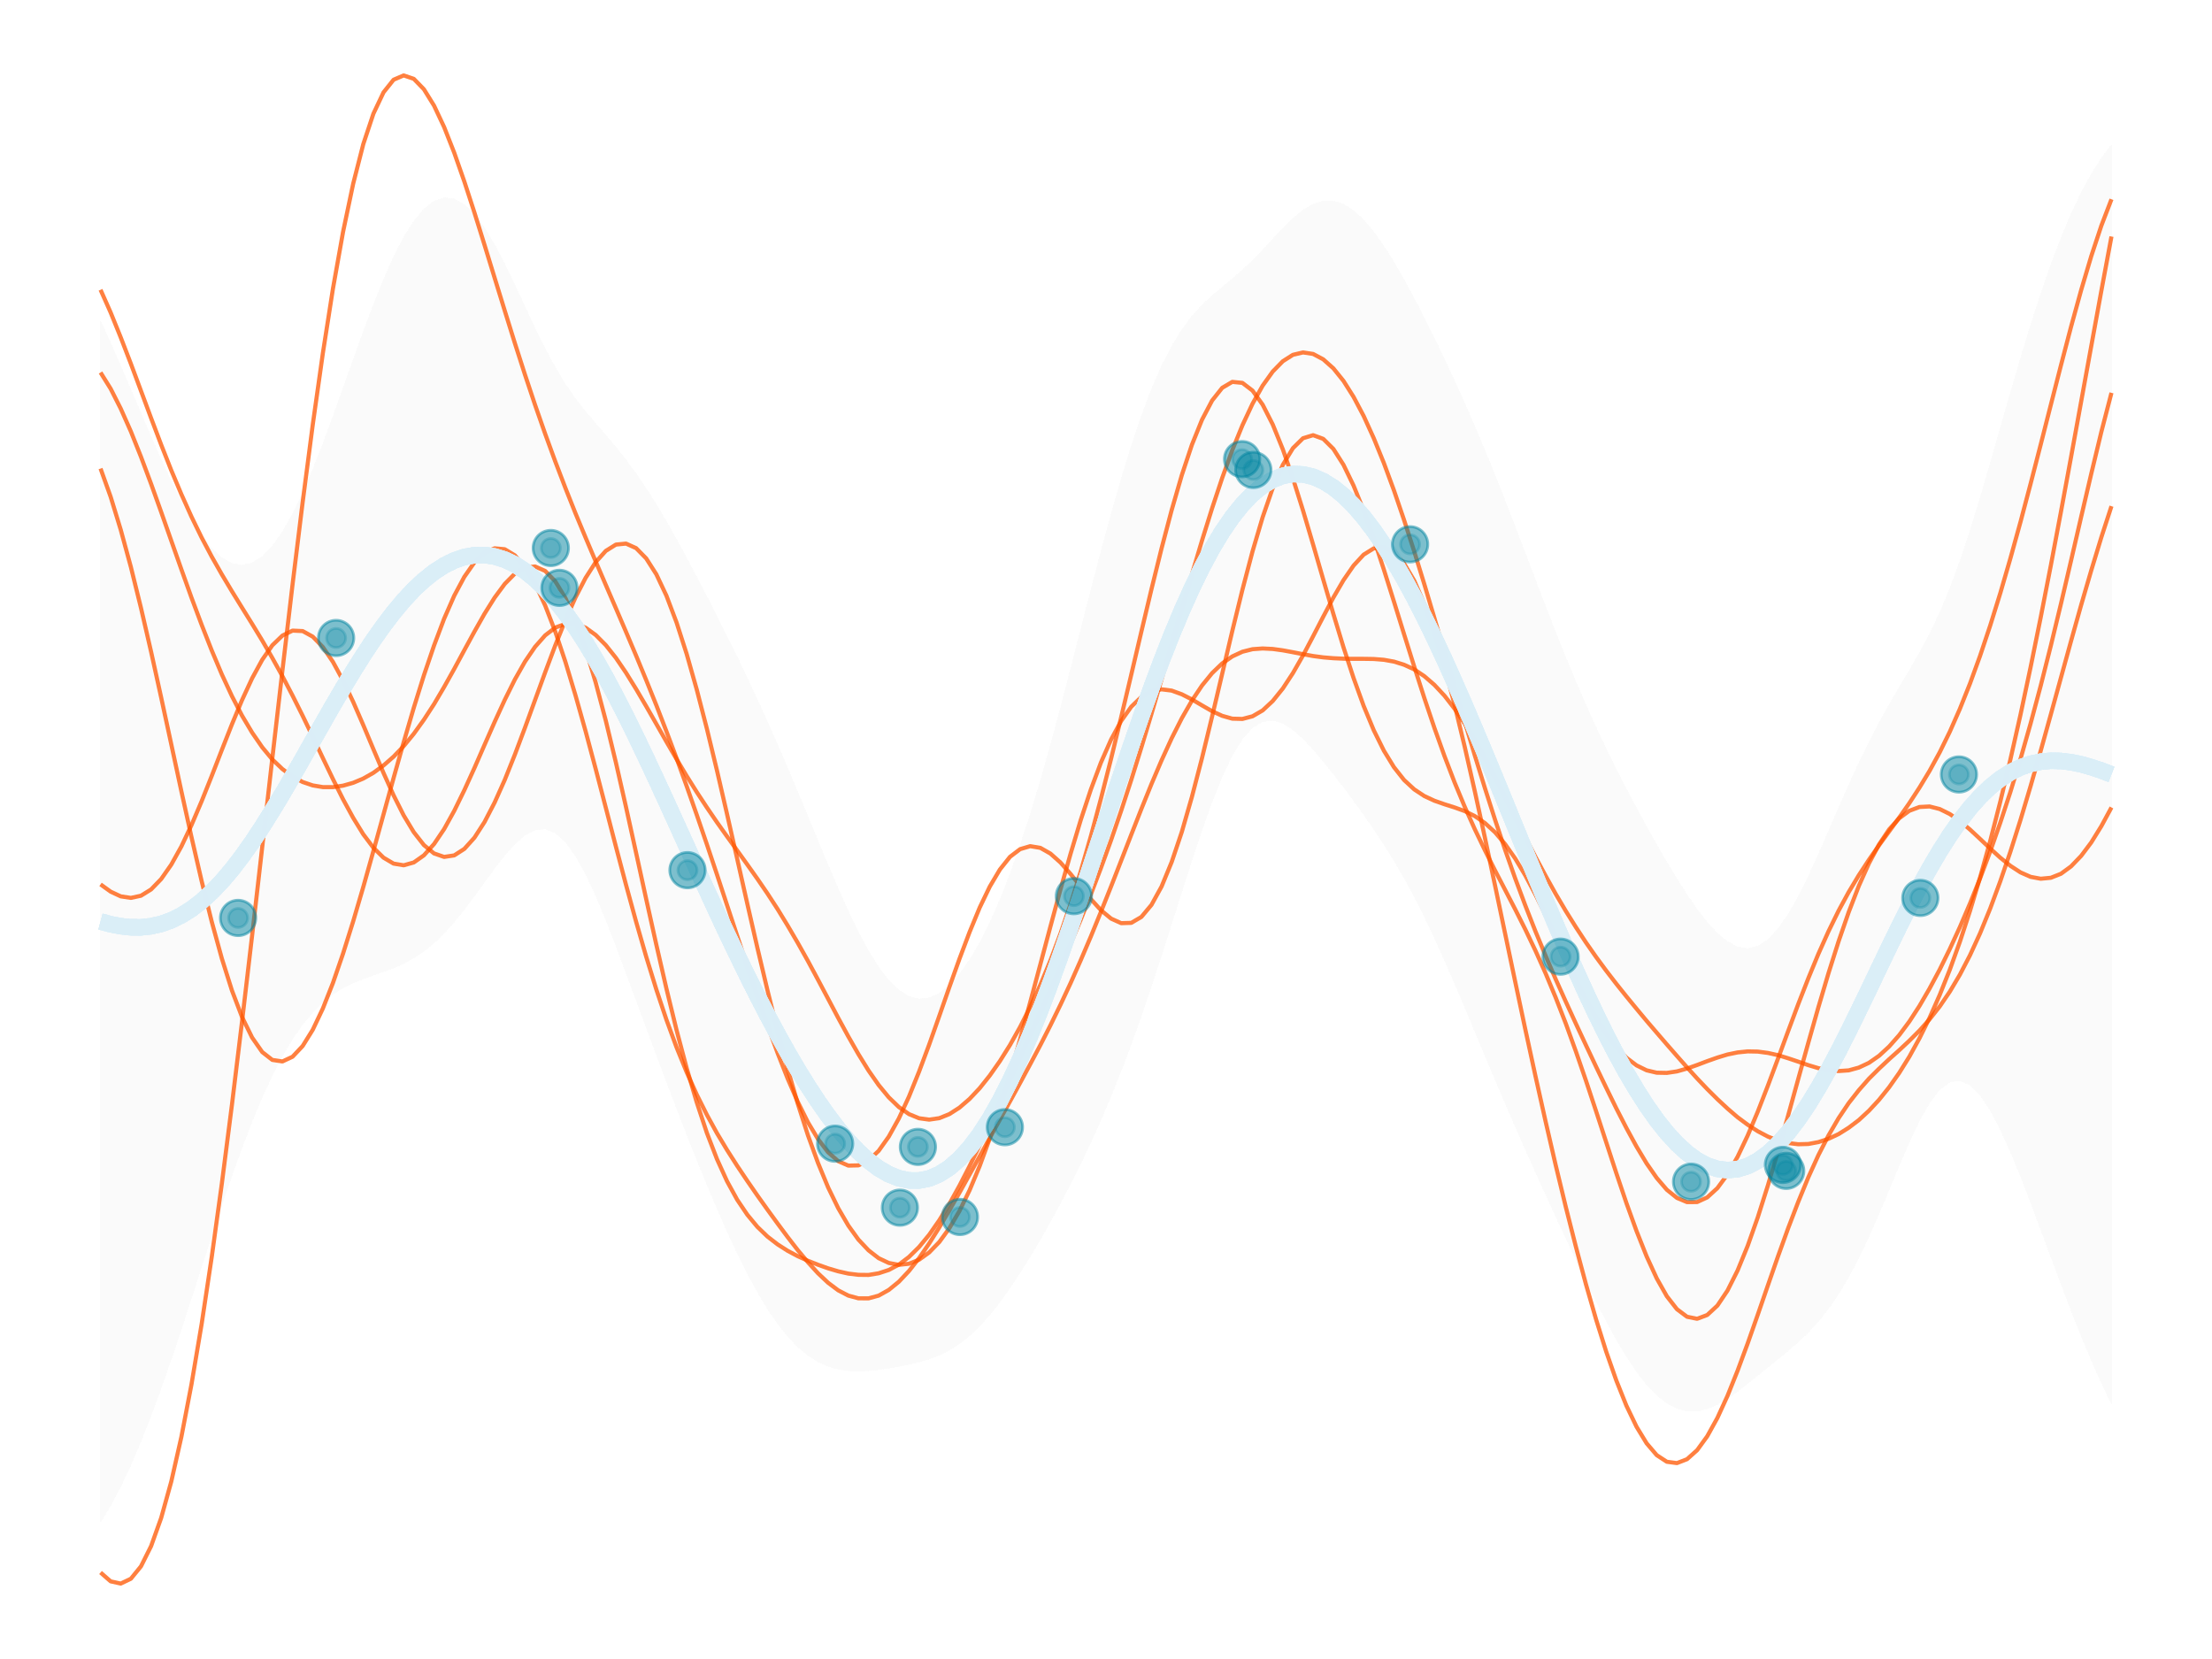 <?xml version='1.0' encoding='UTF-8' ?>
<svg xmlns='http://www.w3.org/2000/svg' xmlns:xlink='http://www.w3.org/1999/xlink' class='svglite' width='576.00pt' height='432.00pt' viewBox='0 0 576.00 432.00'>
<defs>
  <style type='text/css'><![CDATA[
    .svglite line, .svglite polyline, .svglite polygon, .svglite path, .svglite rect, .svglite circle {
      fill: none;
      stroke: #000000;
      stroke-linecap: round;
      stroke-linejoin: round;
      stroke-miterlimit: 10.00;
    }
    .svglite text {
      white-space: pre;
    }
  ]]></style>
</defs>
<rect width='100%' height='100%' style='stroke: none; fill: none;'/>
<defs>
  <clipPath id='cpMC4wMHw1NzYuMDB8MC4wMHw0MzIuMDA='>
    <rect x='0.00' y='0.00' width='576.00' height='432.00' />
  </clipPath>
</defs>
<g clip-path='url(#cpMC4wMHw1NzYuMDB8MC4wMHw0MzIuMDA=)'>
<polygon points='26.18,83.53 28.81,89.31 31.44,95.30 34.08,101.43 36.71,107.61 39.34,113.74 41.97,119.70 44.60,125.38 47.23,130.65 49.86,135.39 52.50,139.48 55.13,142.79 57.76,145.23 60.39,146.71 63.02,147.17 65.65,146.57 68.28,144.90 70.91,142.19 73.55,138.48 76.18,133.85 78.81,128.41 81.44,122.27 84.07,115.57 86.70,108.46 89.33,101.11 91.97,93.69 94.60,86.38 97.23,79.36 99.86,72.81 102.49,66.90 105.12,61.78 107.75,57.58 110.38,54.42 113.02,52.37 115.65,51.49 118.28,51.79 120.91,53.25 123.54,55.80 126.17,59.33 128.80,63.70 131.44,68.73 134.07,74.20 136.70,79.86 139.33,85.47 141.96,90.80 144.59,95.68 147.22,100.01 149.85,103.81 152.49,107.18 155.12,110.30 157.75,113.33 160.38,116.44 163.01,119.75 165.64,123.33 168.27,127.20 170.91,131.37 173.54,135.81 176.17,140.47 178.80,145.30 181.43,150.26 184.06,155.33 186.69,160.48 189.32,165.73 191.96,171.08 194.59,176.55 197.22,182.17 199.85,187.95 202.48,193.91 205.11,200.02 207.74,206.27 210.38,212.61 213.01,218.98 215.64,225.29 218.27,231.42 220.90,237.28 223.53,242.72 226.16,247.61 228.79,251.83 231.43,255.27 234.06,257.83 236.69,259.46 239.32,260.13 241.95,259.85 244.58,258.65 247.21,256.57 249.85,253.66 252.48,249.95 255.11,245.48 257.74,240.25 260.37,234.29 263.00,227.60 265.63,220.19 268.26,212.09 270.90,203.36 273.53,194.06 276.16,184.30 278.79,174.22 281.42,163.96 284.05,153.71 286.68,143.63 289.32,133.90 291.95,124.68 294.58,116.11 297.21,108.31 299.84,101.35 302.47,95.30 305.10,90.15 307.74,85.85 310.37,82.32 313.00,79.42 315.63,76.96 318.26,74.76 320.89,72.60 323.52,70.31 326.15,67.81 328.79,65.09 331.42,62.24 334.05,59.42 336.68,56.84 339.31,54.70 341.94,53.16 344.57,52.34 347.21,52.34 349.84,53.17 352.47,54.82 355.10,57.25 357.73,60.37 360.36,64.08 362.99,68.27 365.62,72.84 368.26,77.71 370.89,82.81 373.52,88.10 376.15,93.56 378.78,99.19 381.41,105.02 384.04,111.06 386.68,117.31 389.31,123.77 391.94,130.43 394.57,137.23 397.20,144.12 399.83,151.03 402.46,157.90 405.09,164.64 407.73,171.20 410.36,177.53 412.99,183.60 415.62,189.42 418.25,194.98 420.88,200.32 423.51,205.46 426.15,210.44 428.78,215.27 431.41,219.96 434.04,224.50 436.67,228.86 439.30,232.98 441.93,236.79 444.56,240.18 447.20,243.03 449.83,245.21 452.46,246.58 455.09,247.00 457.72,246.38 460.35,244.67 462.98,241.88 465.62,238.10 468.25,233.48 470.88,228.19 473.51,222.44 476.14,216.43 478.77,210.37 481.40,204.40 484.03,198.67 486.67,193.26 489.30,188.19 491.93,183.46 494.56,178.95 497.19,174.54 499.82,169.99 502.45,165.08 505.09,159.56 507.72,153.27 510.35,146.14 512.98,138.23 515.61,129.67 518.24,120.69 520.87,111.49 523.50,102.30 526.14,93.31 528.77,84.67 531.40,76.52 534.03,68.93 536.66,62.00 539.29,55.75 541.92,50.20 544.56,45.36 547.19,41.20 549.82,37.69 549.82,365.61 547.19,360.09 544.56,354.16 541.92,347.85 539.29,341.21 536.66,334.32 534.03,327.27 531.40,320.16 528.77,313.12 526.14,306.31 523.50,299.91 520.87,294.11 518.24,289.14 515.61,285.21 512.98,282.56 510.35,281.37 507.72,281.76 505.09,283.75 502.45,287.19 499.82,291.85 497.19,297.40 494.56,303.48 491.93,309.79 489.30,316.03 486.67,322.00 484.03,327.53 481.40,332.52 478.77,336.94 476.14,340.78 473.51,344.09 470.88,346.95 468.25,349.46 465.62,351.74 462.98,353.90 460.35,356.03 457.72,358.16 455.09,360.28 452.46,362.32 449.83,364.17 447.20,365.73 444.56,366.86 441.93,367.47 439.30,367.46 436.67,366.78 434.04,365.40 431.41,363.32 428.78,360.57 426.15,357.18 423.51,353.24 420.88,348.81 418.25,343.99 415.62,338.87 412.99,333.52 410.36,328.01 407.73,322.41 405.09,316.73 402.46,311.00 399.83,305.20 397.20,299.33 394.57,293.37 391.94,287.30 389.31,281.13 386.68,274.88 384.04,268.59 381.41,262.30 378.78,256.10 376.15,250.05 373.52,244.22 370.89,238.69 368.26,233.48 365.62,228.63 362.99,224.10 360.36,219.88 357.73,215.91 355.10,212.14 352.47,208.50 349.84,204.98 347.21,201.55 344.57,198.26 341.94,195.15 339.31,192.36 336.68,190.04 334.05,188.37 331.42,187.59 328.79,187.90 326.15,189.48 323.52,192.41 320.89,196.69 318.26,202.20 315.63,208.76 313.00,216.10 310.37,224.00 307.74,232.20 305.10,240.51 302.47,248.75 299.84,256.78 297.21,264.52 294.58,271.89 291.95,278.86 289.32,285.44 286.68,291.63 284.05,297.47 281.42,302.99 278.79,308.25 276.16,313.28 273.53,318.10 270.90,322.75 268.26,327.20 265.63,331.43 263.00,335.42 260.37,339.09 257.74,342.41 255.11,345.34 252.48,347.84 249.85,349.91 247.21,351.57 244.58,352.88 241.95,353.88 239.32,354.67 236.69,355.29 234.06,355.81 231.43,356.27 228.79,356.64 226.16,356.92 223.53,357.04 220.90,356.94 218.27,356.55 215.64,355.79 213.01,354.61 210.38,352.94 207.74,350.74 205.11,348.00 202.48,344.69 199.85,340.83 197.22,336.45 194.59,331.58 191.96,326.29 189.32,320.63 186.69,314.65 184.06,308.41 181.43,301.97 178.80,295.35 176.17,288.58 173.54,281.69 170.91,274.68 168.27,267.58 165.64,260.44 163.01,253.31 160.38,246.29 157.75,239.54 155.12,233.23 152.49,227.59 149.85,222.85 147.22,219.23 144.59,216.89 141.96,215.87 139.33,216.12 136.70,217.49 134.07,219.77 131.44,222.73 128.80,226.11 126.17,229.71 123.54,233.34 120.91,236.85 118.28,240.10 115.65,243.02 113.02,245.56 110.38,247.70 107.75,249.47 105.12,250.90 102.49,252.06 99.86,253.04 97.23,253.95 94.60,254.88 91.97,255.95 89.33,257.26 86.70,258.92 84.07,261.01 81.44,263.61 78.81,266.78 76.18,270.55 73.55,274.96 70.91,280.02 68.28,285.70 65.65,291.99 63.02,298.82 60.39,306.12 57.76,313.80 55.13,321.75 52.50,329.86 49.86,338.00 47.23,346.06 44.60,353.91 41.97,361.47 39.34,368.63 36.71,375.32 34.08,381.48 31.44,387.06 28.81,392.04 26.18,396.41 ' style='stroke-width: 0.00; stroke: none; stroke-linecap: butt; fill: #FAFAFA;' />
<polyline points='26.18,83.53 28.81,89.31 31.44,95.30 34.08,101.43 36.71,107.61 39.34,113.74 41.97,119.70 44.60,125.38 47.23,130.65 49.86,135.39 52.50,139.48 55.13,142.79 57.76,145.23 60.39,146.71 63.02,147.17 65.65,146.57 68.28,144.90 70.91,142.19 73.55,138.48 76.18,133.85 78.81,128.41 81.44,122.27 84.07,115.57 86.70,108.46 89.33,101.11 91.97,93.69 94.60,86.38 97.23,79.36 99.86,72.81 102.49,66.90 105.12,61.78 107.75,57.58 110.38,54.42 113.02,52.37 115.65,51.49 118.28,51.79 120.91,53.25 123.54,55.80 126.17,59.33 128.80,63.70 131.44,68.73 134.07,74.20 136.70,79.86 139.33,85.47 141.96,90.80 144.59,95.68 147.22,100.01 149.85,103.81 152.49,107.18 155.12,110.30 157.75,113.33 160.38,116.44 163.01,119.75 165.64,123.33 168.27,127.20 170.91,131.37 173.54,135.81 176.17,140.47 178.80,145.30 181.43,150.26 184.06,155.33 186.69,160.48 189.32,165.73 191.96,171.08 194.59,176.55 197.22,182.17 199.85,187.95 202.48,193.91 205.11,200.02 207.74,206.27 210.38,212.61 213.01,218.98 215.64,225.29 218.27,231.42 220.90,237.28 223.53,242.72 226.16,247.61 228.79,251.83 231.43,255.27 234.06,257.83 236.69,259.46 239.32,260.13 241.95,259.85 244.58,258.65 247.21,256.57 249.85,253.66 252.48,249.95 255.11,245.48 257.74,240.25 260.37,234.29 263.00,227.60 265.63,220.19 268.26,212.09 270.90,203.36 273.53,194.06 276.16,184.30 278.79,174.22 281.42,163.96 284.05,153.71 286.68,143.63 289.32,133.90 291.95,124.68 294.58,116.11 297.21,108.31 299.84,101.35 302.47,95.30 305.10,90.15 307.74,85.85 310.37,82.32 313.00,79.42 315.63,76.96 318.26,74.76 320.89,72.60 323.52,70.31 326.15,67.81 328.79,65.09 331.42,62.24 334.05,59.42 336.68,56.84 339.31,54.70 341.94,53.16 344.57,52.34 347.21,52.34 349.84,53.17 352.47,54.82 355.10,57.25 357.73,60.37 360.36,64.08 362.99,68.27 365.62,72.84 368.26,77.71 370.89,82.81 373.52,88.10 376.15,93.56 378.78,99.19 381.41,105.02 384.04,111.06 386.68,117.31 389.31,123.77 391.94,130.43 394.57,137.23 397.20,144.12 399.83,151.03 402.46,157.90 405.09,164.64 407.73,171.20 410.36,177.53 412.99,183.60 415.62,189.42 418.25,194.98 420.88,200.32 423.51,205.46 426.15,210.44 428.78,215.27 431.41,219.96 434.04,224.50 436.67,228.86 439.30,232.98 441.93,236.79 444.56,240.18 447.20,243.03 449.83,245.21 452.46,246.58 455.09,247.00 457.72,246.38 460.35,244.67 462.98,241.88 465.62,238.10 468.25,233.48 470.88,228.19 473.51,222.44 476.14,216.43 478.77,210.37 481.40,204.40 484.03,198.67 486.67,193.26 489.30,188.19 491.93,183.46 494.56,178.95 497.19,174.54 499.82,169.99 502.45,165.08 505.09,159.56 507.72,153.27 510.35,146.14 512.98,138.23 515.61,129.67 518.24,120.69 520.87,111.49 523.50,102.30 526.14,93.31 528.77,84.67 531.40,76.52 534.03,68.93 536.66,62.00 539.29,55.75 541.92,50.20 544.56,45.36 547.19,41.20 549.82,37.69 ' style='stroke-width: 1.07; stroke: none; stroke-linecap: butt;' />
<polyline points='549.82,365.61 547.19,360.09 544.56,354.16 541.92,347.85 539.29,341.21 536.66,334.32 534.03,327.27 531.40,320.16 528.77,313.12 526.14,306.31 523.50,299.91 520.87,294.11 518.24,289.14 515.61,285.21 512.98,282.56 510.35,281.37 507.72,281.76 505.09,283.75 502.45,287.19 499.82,291.85 497.19,297.40 494.56,303.48 491.93,309.79 489.30,316.03 486.67,322.00 484.03,327.53 481.40,332.52 478.77,336.94 476.14,340.78 473.51,344.09 470.88,346.95 468.25,349.46 465.62,351.74 462.98,353.90 460.35,356.03 457.72,358.16 455.09,360.28 452.46,362.32 449.83,364.17 447.20,365.73 444.56,366.86 441.93,367.47 439.30,367.46 436.67,366.78 434.04,365.40 431.41,363.32 428.78,360.57 426.15,357.18 423.51,353.24 420.88,348.81 418.25,343.99 415.62,338.87 412.99,333.52 410.36,328.01 407.73,322.41 405.09,316.73 402.46,311.00 399.83,305.20 397.20,299.33 394.57,293.37 391.94,287.30 389.31,281.13 386.68,274.88 384.04,268.59 381.41,262.30 378.78,256.10 376.15,250.05 373.52,244.22 370.89,238.69 368.26,233.48 365.62,228.63 362.99,224.10 360.36,219.88 357.73,215.91 355.10,212.14 352.47,208.50 349.84,204.98 347.21,201.55 344.57,198.26 341.94,195.15 339.31,192.36 336.68,190.04 334.05,188.37 331.42,187.59 328.79,187.90 326.15,189.48 323.52,192.41 320.89,196.69 318.26,202.20 315.63,208.76 313.00,216.10 310.37,224.00 307.74,232.20 305.10,240.51 302.47,248.75 299.84,256.78 297.21,264.52 294.58,271.89 291.95,278.86 289.32,285.44 286.68,291.63 284.05,297.47 281.42,302.99 278.79,308.25 276.16,313.28 273.53,318.10 270.90,322.75 268.26,327.20 265.63,331.43 263.00,335.42 260.37,339.09 257.74,342.41 255.11,345.34 252.48,347.84 249.85,349.91 247.21,351.57 244.58,352.88 241.95,353.88 239.32,354.67 236.69,355.29 234.06,355.81 231.43,356.27 228.79,356.64 226.16,356.92 223.53,357.04 220.90,356.94 218.27,356.55 215.64,355.79 213.01,354.61 210.38,352.94 207.74,350.74 205.11,348.00 202.48,344.69 199.85,340.83 197.22,336.45 194.59,331.58 191.96,326.29 189.32,320.63 186.69,314.65 184.06,308.41 181.43,301.97 178.80,295.35 176.17,288.58 173.54,281.69 170.91,274.68 168.27,267.58 165.64,260.44 163.01,253.31 160.38,246.29 157.75,239.54 155.12,233.23 152.49,227.59 149.85,222.85 147.22,219.23 144.59,216.89 141.96,215.87 139.33,216.12 136.70,217.49 134.07,219.77 131.44,222.73 128.80,226.11 126.17,229.71 123.54,233.34 120.91,236.85 118.28,240.10 115.65,243.02 113.02,245.56 110.38,247.70 107.75,249.47 105.12,250.90 102.49,252.06 99.86,253.04 97.23,253.95 94.60,254.88 91.97,255.95 89.33,257.26 86.70,258.92 84.07,261.01 81.44,263.61 78.81,266.78 76.18,270.55 73.55,274.96 70.91,280.02 68.28,285.70 65.65,291.99 63.02,298.82 60.39,306.12 57.76,313.80 55.13,321.75 52.50,329.86 49.86,338.00 47.23,346.06 44.60,353.91 41.97,361.47 39.34,368.63 36.71,375.32 34.08,381.48 31.44,387.06 28.81,392.04 26.18,396.41 ' style='stroke-width: 1.07; stroke: none; stroke-linecap: butt;' />
<polygon points='26.18,83.53 28.81,89.31 31.44,95.30 34.08,101.43 36.71,107.61 39.34,113.74 41.97,119.70 44.60,125.38 47.23,130.65 49.86,135.39 52.50,139.48 55.13,142.79 57.76,145.23 60.39,146.71 63.02,147.17 65.65,146.57 68.28,144.90 70.91,142.19 73.55,138.48 76.18,133.85 78.81,128.41 81.44,122.27 84.07,115.57 86.70,108.46 89.33,101.11 91.97,93.69 94.60,86.38 97.23,79.36 99.86,72.81 102.49,66.90 105.12,61.78 107.75,57.58 110.38,54.42 113.02,52.37 115.65,51.49 118.28,51.79 120.91,53.25 123.54,55.80 126.17,59.33 128.80,63.70 131.44,68.73 134.07,74.20 136.70,79.86 139.33,85.47 141.96,90.80 144.59,95.68 147.22,100.01 149.85,103.81 152.49,107.18 155.12,110.30 157.75,113.33 160.38,116.44 163.01,119.75 165.64,123.33 168.27,127.20 170.91,131.37 173.54,135.81 176.17,140.47 178.80,145.30 181.43,150.26 184.06,155.33 186.69,160.48 189.32,165.73 191.96,171.08 194.59,176.55 197.22,182.17 199.85,187.95 202.48,193.91 205.11,200.02 207.74,206.27 210.38,212.61 213.01,218.98 215.64,225.29 218.27,231.42 220.90,237.28 223.53,242.72 226.16,247.61 228.79,251.83 231.43,255.27 234.06,257.83 236.69,259.46 239.32,260.13 241.95,259.85 244.58,258.65 247.21,256.57 249.85,253.66 252.48,249.95 255.11,245.48 257.74,240.25 260.37,234.29 263.00,227.60 265.63,220.19 268.26,212.09 270.90,203.36 273.53,194.06 276.16,184.30 278.79,174.22 281.42,163.96 284.05,153.71 286.68,143.63 289.32,133.90 291.95,124.68 294.58,116.11 297.21,108.31 299.84,101.35 302.47,95.30 305.10,90.15 307.74,85.85 310.37,82.32 313.00,79.42 315.63,76.96 318.26,74.76 320.89,72.60 323.52,70.31 326.15,67.81 328.79,65.09 331.42,62.24 334.05,59.42 336.68,56.84 339.31,54.70 341.94,53.16 344.57,52.34 347.21,52.34 349.84,53.17 352.47,54.82 355.10,57.25 357.73,60.37 360.36,64.08 362.99,68.27 365.62,72.84 368.26,77.71 370.89,82.81 373.52,88.10 376.15,93.56 378.78,99.19 381.41,105.02 384.04,111.06 386.68,117.31 389.31,123.77 391.94,130.43 394.57,137.23 397.20,144.12 399.83,151.03 402.46,157.90 405.09,164.64 407.73,171.20 410.36,177.53 412.99,183.60 415.62,189.42 418.25,194.98 420.88,200.32 423.51,205.46 426.15,210.44 428.78,215.27 431.41,219.96 434.04,224.50 436.67,228.86 439.30,232.98 441.93,236.79 444.56,240.18 447.20,243.03 449.83,245.21 452.46,246.58 455.09,247.00 457.72,246.38 460.35,244.67 462.98,241.88 465.62,238.10 468.25,233.48 470.88,228.19 473.51,222.44 476.14,216.43 478.77,210.37 481.40,204.40 484.03,198.67 486.67,193.26 489.30,188.19 491.93,183.46 494.56,178.95 497.19,174.54 499.82,169.99 502.45,165.08 505.09,159.56 507.72,153.27 510.35,146.14 512.98,138.23 515.61,129.67 518.24,120.69 520.87,111.49 523.50,102.30 526.14,93.31 528.77,84.67 531.40,76.52 534.03,68.93 536.66,62.00 539.29,55.75 541.92,50.20 544.56,45.36 547.19,41.20 549.82,37.69 549.82,365.61 547.19,360.09 544.56,354.16 541.92,347.85 539.29,341.21 536.66,334.32 534.03,327.27 531.40,320.16 528.77,313.12 526.14,306.31 523.50,299.91 520.87,294.11 518.24,289.14 515.61,285.21 512.98,282.56 510.35,281.37 507.72,281.76 505.09,283.75 502.45,287.19 499.82,291.85 497.19,297.40 494.56,303.48 491.93,309.79 489.30,316.03 486.67,322.00 484.03,327.53 481.40,332.52 478.77,336.94 476.14,340.78 473.51,344.09 470.88,346.95 468.25,349.46 465.62,351.74 462.98,353.90 460.35,356.03 457.72,358.16 455.09,360.28 452.46,362.32 449.83,364.17 447.20,365.73 444.56,366.86 441.93,367.47 439.30,367.46 436.67,366.78 434.04,365.40 431.41,363.32 428.78,360.57 426.15,357.18 423.51,353.24 420.88,348.81 418.25,343.99 415.62,338.87 412.99,333.52 410.36,328.01 407.73,322.41 405.09,316.73 402.46,311.00 399.83,305.20 397.20,299.33 394.57,293.37 391.94,287.30 389.31,281.13 386.68,274.88 384.04,268.59 381.41,262.30 378.78,256.10 376.15,250.05 373.52,244.22 370.89,238.69 368.26,233.48 365.62,228.63 362.99,224.10 360.36,219.88 357.73,215.91 355.10,212.14 352.47,208.50 349.84,204.98 347.21,201.55 344.57,198.26 341.94,195.15 339.31,192.36 336.68,190.04 334.05,188.37 331.42,187.59 328.79,187.90 326.15,189.48 323.52,192.41 320.89,196.69 318.26,202.20 315.63,208.76 313.00,216.10 310.37,224.00 307.74,232.20 305.10,240.51 302.47,248.75 299.84,256.78 297.21,264.52 294.58,271.89 291.95,278.86 289.32,285.44 286.68,291.63 284.05,297.47 281.42,302.99 278.79,308.25 276.16,313.28 273.53,318.10 270.90,322.75 268.26,327.20 265.63,331.43 263.00,335.42 260.37,339.09 257.74,342.41 255.11,345.34 252.48,347.84 249.85,349.91 247.21,351.57 244.58,352.88 241.95,353.88 239.32,354.67 236.69,355.29 234.06,355.81 231.43,356.27 228.79,356.64 226.16,356.92 223.53,357.04 220.90,356.94 218.27,356.55 215.64,355.79 213.01,354.61 210.38,352.94 207.74,350.74 205.11,348.00 202.48,344.69 199.85,340.83 197.22,336.45 194.59,331.58 191.96,326.29 189.32,320.63 186.69,314.65 184.06,308.41 181.43,301.97 178.80,295.35 176.17,288.58 173.54,281.69 170.91,274.68 168.27,267.58 165.64,260.44 163.01,253.31 160.38,246.29 157.75,239.54 155.12,233.23 152.49,227.59 149.85,222.85 147.22,219.23 144.59,216.89 141.96,215.87 139.33,216.12 136.70,217.49 134.07,219.77 131.44,222.73 128.80,226.11 126.17,229.71 123.54,233.34 120.91,236.85 118.28,240.10 115.65,243.02 113.02,245.56 110.38,247.70 107.75,249.47 105.12,250.90 102.49,252.06 99.86,253.04 97.23,253.95 94.60,254.88 91.97,255.95 89.33,257.26 86.70,258.92 84.07,261.01 81.44,263.61 78.81,266.78 76.18,270.55 73.55,274.96 70.91,280.02 68.28,285.70 65.65,291.99 63.02,298.82 60.39,306.12 57.76,313.80 55.13,321.75 52.50,329.86 49.86,338.00 47.23,346.06 44.60,353.91 41.97,361.47 39.34,368.63 36.71,375.32 34.08,381.48 31.44,387.06 28.81,392.04 26.18,396.41 ' style='stroke-width: 0.00; stroke: none; stroke-linecap: butt; fill: #FAFAFA;' />
<polyline points='26.18,83.53 28.81,89.31 31.44,95.30 34.08,101.43 36.71,107.61 39.34,113.74 41.97,119.70 44.60,125.38 47.23,130.65 49.86,135.39 52.50,139.48 55.13,142.79 57.76,145.23 60.39,146.71 63.02,147.17 65.65,146.57 68.28,144.90 70.91,142.19 73.55,138.48 76.18,133.85 78.81,128.41 81.44,122.27 84.07,115.57 86.70,108.46 89.33,101.11 91.97,93.69 94.60,86.38 97.23,79.36 99.86,72.81 102.49,66.90 105.12,61.78 107.75,57.58 110.38,54.42 113.02,52.37 115.65,51.49 118.28,51.79 120.91,53.25 123.54,55.80 126.17,59.33 128.80,63.70 131.44,68.73 134.07,74.20 136.70,79.86 139.33,85.47 141.96,90.80 144.59,95.68 147.22,100.01 149.85,103.81 152.49,107.18 155.12,110.30 157.75,113.33 160.38,116.44 163.01,119.75 165.64,123.33 168.27,127.20 170.91,131.37 173.54,135.81 176.17,140.47 178.80,145.30 181.43,150.26 184.06,155.33 186.69,160.48 189.32,165.73 191.96,171.08 194.59,176.55 197.22,182.17 199.85,187.95 202.48,193.91 205.11,200.02 207.74,206.27 210.38,212.61 213.01,218.98 215.64,225.29 218.27,231.42 220.90,237.28 223.53,242.72 226.16,247.61 228.79,251.83 231.43,255.27 234.06,257.83 236.69,259.46 239.32,260.13 241.95,259.85 244.58,258.65 247.21,256.57 249.85,253.66 252.48,249.95 255.11,245.48 257.74,240.25 260.37,234.29 263.00,227.60 265.63,220.19 268.26,212.09 270.90,203.36 273.53,194.06 276.16,184.30 278.79,174.22 281.42,163.96 284.05,153.71 286.68,143.63 289.32,133.90 291.95,124.68 294.58,116.11 297.21,108.31 299.84,101.35 302.47,95.30 305.10,90.15 307.74,85.85 310.37,82.32 313.00,79.42 315.63,76.96 318.26,74.76 320.89,72.60 323.52,70.31 326.15,67.81 328.79,65.09 331.42,62.24 334.05,59.42 336.68,56.84 339.31,54.70 341.94,53.16 344.57,52.34 347.21,52.34 349.84,53.17 352.47,54.82 355.10,57.25 357.73,60.37 360.36,64.08 362.99,68.27 365.62,72.84 368.26,77.71 370.89,82.81 373.52,88.10 376.15,93.56 378.78,99.19 381.41,105.02 384.04,111.06 386.68,117.31 389.31,123.77 391.94,130.43 394.57,137.23 397.20,144.12 399.83,151.03 402.46,157.90 405.09,164.64 407.73,171.20 410.36,177.53 412.99,183.60 415.62,189.42 418.25,194.98 420.88,200.32 423.51,205.46 426.15,210.44 428.78,215.27 431.41,219.96 434.04,224.50 436.67,228.86 439.30,232.98 441.93,236.79 444.56,240.18 447.20,243.03 449.83,245.21 452.46,246.58 455.09,247.00 457.72,246.38 460.35,244.67 462.98,241.88 465.62,238.10 468.25,233.48 470.88,228.19 473.51,222.44 476.14,216.43 478.77,210.37 481.40,204.40 484.03,198.67 486.67,193.26 489.30,188.19 491.93,183.46 494.56,178.95 497.19,174.54 499.82,169.99 502.45,165.08 505.09,159.56 507.72,153.27 510.35,146.14 512.98,138.23 515.61,129.67 518.24,120.69 520.87,111.49 523.50,102.30 526.14,93.31 528.77,84.67 531.40,76.52 534.03,68.93 536.66,62.00 539.29,55.75 541.92,50.20 544.56,45.36 547.19,41.20 549.82,37.69 ' style='stroke-width: 1.07; stroke: none; stroke-linecap: butt;' />
<polyline points='549.82,365.61 547.19,360.09 544.56,354.16 541.92,347.85 539.29,341.21 536.66,334.32 534.03,327.27 531.40,320.16 528.77,313.12 526.14,306.31 523.50,299.91 520.87,294.11 518.24,289.14 515.61,285.21 512.98,282.56 510.35,281.37 507.72,281.76 505.09,283.75 502.45,287.19 499.82,291.85 497.19,297.40 494.56,303.48 491.93,309.79 489.30,316.03 486.67,322.00 484.03,327.53 481.40,332.52 478.77,336.94 476.14,340.78 473.51,344.09 470.88,346.95 468.25,349.46 465.62,351.74 462.98,353.90 460.35,356.03 457.72,358.16 455.09,360.28 452.46,362.32 449.83,364.17 447.20,365.73 444.56,366.86 441.93,367.47 439.30,367.46 436.67,366.78 434.04,365.40 431.41,363.32 428.78,360.57 426.15,357.18 423.51,353.24 420.88,348.81 418.25,343.99 415.62,338.87 412.99,333.52 410.36,328.01 407.73,322.41 405.09,316.73 402.46,311.00 399.83,305.20 397.20,299.33 394.57,293.37 391.94,287.30 389.31,281.13 386.68,274.88 384.04,268.59 381.41,262.30 378.78,256.10 376.15,250.05 373.52,244.22 370.89,238.69 368.26,233.48 365.62,228.63 362.99,224.10 360.36,219.88 357.73,215.91 355.10,212.14 352.47,208.50 349.84,204.98 347.21,201.55 344.57,198.26 341.94,195.15 339.31,192.36 336.68,190.04 334.05,188.37 331.42,187.59 328.79,187.90 326.15,189.48 323.52,192.41 320.89,196.69 318.26,202.20 315.63,208.76 313.00,216.10 310.37,224.00 307.74,232.20 305.10,240.51 302.47,248.75 299.84,256.78 297.21,264.52 294.58,271.89 291.95,278.86 289.32,285.44 286.68,291.63 284.05,297.47 281.42,302.99 278.79,308.25 276.16,313.28 273.53,318.10 270.90,322.75 268.26,327.20 265.63,331.43 263.00,335.42 260.37,339.09 257.74,342.41 255.11,345.34 252.48,347.84 249.85,349.91 247.21,351.57 244.58,352.88 241.95,353.88 239.32,354.67 236.69,355.29 234.06,355.81 231.43,356.27 228.79,356.64 226.16,356.92 223.53,357.04 220.90,356.94 218.27,356.55 215.64,355.79 213.01,354.61 210.38,352.94 207.74,350.74 205.11,348.00 202.48,344.69 199.85,340.83 197.22,336.45 194.59,331.58 191.96,326.29 189.32,320.63 186.69,314.65 184.06,308.41 181.43,301.97 178.80,295.35 176.17,288.58 173.54,281.69 170.91,274.68 168.27,267.58 165.64,260.44 163.01,253.31 160.38,246.29 157.75,239.54 155.12,233.23 152.49,227.59 149.85,222.85 147.22,219.23 144.59,216.89 141.96,215.87 139.33,216.12 136.70,217.49 134.07,219.77 131.44,222.73 128.80,226.11 126.17,229.71 123.54,233.34 120.91,236.85 118.28,240.10 115.65,243.02 113.02,245.56 110.38,247.70 107.75,249.47 105.12,250.90 102.49,252.06 99.86,253.04 97.23,253.95 94.60,254.88 91.97,255.95 89.33,257.26 86.70,258.92 84.07,261.01 81.44,263.61 78.81,266.78 76.18,270.55 73.55,274.96 70.91,280.02 68.28,285.70 65.65,291.99 63.02,298.82 60.39,306.12 57.76,313.80 55.13,321.75 52.50,329.86 49.86,338.00 47.23,346.06 44.60,353.91 41.97,361.47 39.34,368.63 36.71,375.32 34.08,381.48 31.44,387.06 28.81,392.04 26.18,396.41 ' style='stroke-width: 1.07; stroke: none; stroke-linecap: butt;' />
<polygon points='26.18,83.53 28.81,89.31 31.44,95.30 34.08,101.43 36.71,107.61 39.34,113.74 41.97,119.70 44.60,125.38 47.23,130.65 49.86,135.39 52.50,139.48 55.13,142.79 57.76,145.23 60.39,146.71 63.02,147.17 65.65,146.57 68.28,144.90 70.91,142.19 73.55,138.48 76.18,133.85 78.81,128.41 81.44,122.27 84.07,115.57 86.70,108.46 89.33,101.11 91.97,93.69 94.60,86.38 97.23,79.36 99.86,72.81 102.49,66.90 105.12,61.78 107.75,57.58 110.38,54.42 113.02,52.37 115.65,51.49 118.28,51.79 120.91,53.25 123.54,55.80 126.17,59.33 128.80,63.70 131.44,68.73 134.07,74.20 136.70,79.86 139.33,85.47 141.96,90.80 144.59,95.68 147.22,100.01 149.85,103.81 152.49,107.18 155.12,110.30 157.75,113.33 160.38,116.44 163.01,119.75 165.64,123.33 168.27,127.20 170.91,131.37 173.54,135.81 176.17,140.47 178.80,145.30 181.43,150.26 184.06,155.33 186.69,160.48 189.32,165.73 191.96,171.08 194.59,176.55 197.22,182.17 199.85,187.95 202.48,193.91 205.11,200.02 207.74,206.27 210.38,212.61 213.01,218.98 215.64,225.29 218.27,231.42 220.90,237.28 223.53,242.72 226.16,247.61 228.79,251.83 231.43,255.27 234.06,257.83 236.69,259.46 239.32,260.13 241.95,259.85 244.58,258.65 247.21,256.57 249.85,253.66 252.48,249.95 255.11,245.48 257.74,240.25 260.37,234.29 263.00,227.60 265.63,220.19 268.26,212.09 270.90,203.36 273.53,194.06 276.16,184.30 278.79,174.22 281.42,163.96 284.05,153.71 286.68,143.63 289.32,133.90 291.95,124.68 294.58,116.11 297.21,108.31 299.84,101.35 302.47,95.30 305.10,90.15 307.74,85.85 310.37,82.32 313.00,79.42 315.63,76.96 318.26,74.76 320.89,72.60 323.52,70.31 326.15,67.81 328.79,65.09 331.42,62.24 334.05,59.42 336.68,56.84 339.31,54.70 341.94,53.16 344.57,52.34 347.21,52.34 349.84,53.17 352.47,54.82 355.10,57.25 357.73,60.37 360.36,64.08 362.99,68.27 365.62,72.84 368.26,77.71 370.89,82.81 373.52,88.10 376.15,93.56 378.78,99.19 381.41,105.02 384.04,111.06 386.68,117.31 389.31,123.77 391.94,130.43 394.57,137.23 397.20,144.12 399.83,151.03 402.46,157.90 405.09,164.64 407.73,171.20 410.36,177.53 412.99,183.60 415.62,189.42 418.25,194.98 420.88,200.32 423.51,205.46 426.15,210.44 428.78,215.27 431.41,219.96 434.04,224.50 436.67,228.86 439.30,232.98 441.93,236.79 444.56,240.18 447.20,243.03 449.83,245.21 452.46,246.58 455.09,247.00 457.72,246.38 460.35,244.67 462.98,241.88 465.62,238.10 468.25,233.48 470.88,228.19 473.51,222.44 476.14,216.43 478.77,210.37 481.40,204.40 484.03,198.67 486.67,193.26 489.30,188.19 491.93,183.46 494.56,178.95 497.19,174.54 499.82,169.99 502.45,165.08 505.09,159.56 507.72,153.27 510.35,146.14 512.98,138.23 515.61,129.67 518.24,120.69 520.87,111.49 523.50,102.30 526.14,93.31 528.77,84.67 531.40,76.52 534.03,68.93 536.66,62.00 539.29,55.75 541.92,50.20 544.56,45.36 547.19,41.20 549.82,37.69 549.82,365.61 547.19,360.09 544.56,354.16 541.92,347.85 539.29,341.21 536.66,334.32 534.03,327.27 531.40,320.16 528.77,313.12 526.14,306.31 523.50,299.91 520.87,294.11 518.24,289.14 515.61,285.21 512.98,282.56 510.35,281.37 507.72,281.76 505.09,283.75 502.45,287.19 499.82,291.85 497.19,297.40 494.56,303.48 491.93,309.79 489.30,316.03 486.67,322.00 484.03,327.53 481.40,332.52 478.77,336.94 476.14,340.78 473.51,344.09 470.88,346.95 468.25,349.46 465.62,351.74 462.98,353.90 460.35,356.03 457.72,358.16 455.09,360.28 452.46,362.32 449.83,364.17 447.20,365.73 444.56,366.86 441.93,367.47 439.30,367.46 436.67,366.78 434.04,365.40 431.41,363.32 428.78,360.57 426.15,357.18 423.51,353.24 420.88,348.81 418.25,343.99 415.62,338.87 412.99,333.52 410.36,328.01 407.73,322.41 405.09,316.73 402.46,311.00 399.83,305.20 397.20,299.33 394.57,293.37 391.94,287.30 389.31,281.13 386.68,274.88 384.04,268.59 381.41,262.30 378.78,256.10 376.15,250.05 373.52,244.22 370.89,238.69 368.26,233.48 365.62,228.63 362.99,224.10 360.36,219.88 357.73,215.91 355.10,212.14 352.47,208.50 349.84,204.98 347.21,201.55 344.57,198.26 341.94,195.15 339.31,192.36 336.68,190.04 334.05,188.37 331.42,187.59 328.79,187.90 326.15,189.48 323.52,192.41 320.89,196.69 318.26,202.20 315.63,208.76 313.00,216.10 310.37,224.00 307.74,232.20 305.10,240.51 302.47,248.75 299.84,256.78 297.21,264.52 294.58,271.89 291.95,278.86 289.32,285.44 286.68,291.63 284.05,297.47 281.42,302.99 278.79,308.25 276.16,313.28 273.53,318.10 270.90,322.75 268.26,327.20 265.63,331.43 263.00,335.42 260.37,339.09 257.74,342.41 255.11,345.34 252.48,347.84 249.85,349.91 247.21,351.57 244.58,352.88 241.95,353.88 239.32,354.67 236.69,355.29 234.06,355.81 231.43,356.27 228.79,356.64 226.16,356.92 223.53,357.04 220.90,356.94 218.27,356.55 215.64,355.79 213.01,354.61 210.38,352.94 207.74,350.74 205.11,348.00 202.48,344.69 199.85,340.83 197.22,336.45 194.59,331.58 191.96,326.29 189.32,320.63 186.69,314.65 184.06,308.41 181.43,301.97 178.80,295.35 176.17,288.58 173.54,281.69 170.91,274.68 168.27,267.58 165.64,260.44 163.01,253.31 160.38,246.29 157.75,239.54 155.12,233.23 152.49,227.59 149.85,222.85 147.22,219.23 144.59,216.89 141.96,215.87 139.33,216.12 136.70,217.49 134.07,219.77 131.44,222.73 128.80,226.11 126.17,229.71 123.54,233.34 120.91,236.85 118.28,240.10 115.65,243.02 113.02,245.56 110.38,247.70 107.75,249.47 105.12,250.90 102.49,252.06 99.86,253.04 97.23,253.95 94.60,254.88 91.97,255.95 89.33,257.26 86.70,258.92 84.07,261.01 81.44,263.61 78.81,266.78 76.18,270.55 73.55,274.96 70.91,280.02 68.28,285.70 65.65,291.99 63.02,298.82 60.39,306.12 57.76,313.80 55.13,321.75 52.50,329.86 49.86,338.00 47.23,346.06 44.60,353.91 41.97,361.47 39.34,368.63 36.71,375.32 34.08,381.48 31.44,387.06 28.81,392.04 26.18,396.41 ' style='stroke-width: 0.00; stroke: none; stroke-linecap: butt; fill: #FAFAFA;' />
<polyline points='26.18,83.53 28.81,89.31 31.44,95.30 34.08,101.43 36.71,107.61 39.34,113.74 41.97,119.70 44.60,125.38 47.23,130.65 49.86,135.39 52.50,139.48 55.13,142.79 57.76,145.23 60.39,146.71 63.02,147.17 65.65,146.57 68.28,144.90 70.91,142.19 73.55,138.48 76.18,133.85 78.81,128.41 81.44,122.27 84.07,115.57 86.70,108.46 89.33,101.11 91.97,93.69 94.60,86.38 97.23,79.36 99.86,72.81 102.49,66.90 105.12,61.78 107.75,57.58 110.38,54.42 113.02,52.37 115.65,51.49 118.28,51.79 120.91,53.25 123.54,55.80 126.17,59.33 128.80,63.70 131.44,68.73 134.07,74.20 136.70,79.86 139.33,85.47 141.96,90.80 144.59,95.68 147.22,100.01 149.85,103.81 152.49,107.18 155.12,110.30 157.75,113.33 160.38,116.44 163.01,119.75 165.64,123.33 168.27,127.20 170.91,131.37 173.54,135.81 176.17,140.47 178.80,145.30 181.43,150.26 184.06,155.33 186.69,160.48 189.32,165.73 191.96,171.08 194.59,176.55 197.22,182.17 199.85,187.95 202.48,193.91 205.11,200.02 207.74,206.27 210.38,212.61 213.01,218.98 215.64,225.29 218.27,231.42 220.90,237.28 223.53,242.72 226.16,247.61 228.79,251.83 231.43,255.27 234.06,257.83 236.69,259.46 239.32,260.13 241.95,259.85 244.58,258.65 247.21,256.57 249.85,253.66 252.48,249.95 255.11,245.48 257.74,240.25 260.37,234.29 263.00,227.60 265.63,220.19 268.26,212.09 270.90,203.36 273.53,194.06 276.16,184.30 278.79,174.22 281.42,163.96 284.05,153.71 286.68,143.63 289.32,133.90 291.95,124.68 294.58,116.11 297.21,108.31 299.84,101.35 302.47,95.30 305.10,90.15 307.74,85.85 310.37,82.32 313.00,79.42 315.63,76.96 318.26,74.76 320.89,72.60 323.52,70.31 326.15,67.81 328.79,65.09 331.42,62.24 334.05,59.42 336.68,56.84 339.31,54.70 341.94,53.16 344.57,52.34 347.21,52.34 349.84,53.17 352.47,54.82 355.10,57.25 357.73,60.37 360.36,64.08 362.99,68.27 365.62,72.84 368.26,77.71 370.89,82.81 373.52,88.10 376.15,93.56 378.78,99.19 381.41,105.02 384.04,111.06 386.68,117.31 389.31,123.77 391.94,130.43 394.57,137.23 397.20,144.12 399.83,151.03 402.46,157.90 405.09,164.64 407.73,171.20 410.36,177.53 412.99,183.60 415.62,189.42 418.25,194.98 420.88,200.32 423.51,205.46 426.15,210.44 428.78,215.27 431.41,219.96 434.04,224.50 436.67,228.86 439.30,232.98 441.93,236.79 444.56,240.18 447.20,243.03 449.83,245.21 452.46,246.58 455.09,247.00 457.72,246.38 460.35,244.67 462.98,241.88 465.62,238.10 468.25,233.48 470.88,228.19 473.51,222.44 476.14,216.43 478.77,210.37 481.40,204.40 484.03,198.67 486.67,193.26 489.30,188.19 491.93,183.46 494.56,178.95 497.19,174.54 499.82,169.99 502.45,165.08 505.09,159.56 507.72,153.27 510.35,146.14 512.98,138.23 515.61,129.67 518.24,120.69 520.87,111.49 523.50,102.30 526.14,93.31 528.77,84.67 531.40,76.52 534.03,68.93 536.66,62.00 539.29,55.75 541.92,50.20 544.56,45.36 547.19,41.20 549.82,37.69 ' style='stroke-width: 1.07; stroke: none; stroke-linecap: butt;' />
<polyline points='549.82,365.61 547.19,360.09 544.56,354.16 541.92,347.85 539.29,341.21 536.66,334.32 534.03,327.27 531.40,320.16 528.77,313.12 526.14,306.31 523.50,299.91 520.87,294.11 518.24,289.14 515.61,285.21 512.98,282.56 510.35,281.37 507.72,281.76 505.09,283.75 502.45,287.19 499.82,291.85 497.19,297.40 494.56,303.48 491.93,309.79 489.30,316.03 486.67,322.00 484.03,327.53 481.40,332.52 478.77,336.94 476.14,340.78 473.51,344.09 470.88,346.95 468.25,349.46 465.62,351.74 462.98,353.90 460.35,356.03 457.72,358.16 455.09,360.28 452.46,362.32 449.83,364.17 447.20,365.73 444.56,366.86 441.93,367.47 439.30,367.46 436.67,366.78 434.04,365.40 431.41,363.32 428.78,360.57 426.15,357.18 423.51,353.24 420.88,348.81 418.25,343.99 415.62,338.87 412.99,333.52 410.36,328.01 407.73,322.41 405.09,316.73 402.46,311.00 399.83,305.20 397.20,299.33 394.57,293.37 391.94,287.30 389.31,281.13 386.68,274.88 384.04,268.59 381.41,262.30 378.78,256.10 376.15,250.05 373.52,244.22 370.89,238.69 368.26,233.48 365.62,228.63 362.99,224.10 360.36,219.88 357.73,215.91 355.10,212.14 352.47,208.50 349.84,204.98 347.21,201.55 344.57,198.26 341.94,195.15 339.31,192.36 336.68,190.04 334.05,188.37 331.42,187.59 328.79,187.90 326.15,189.48 323.52,192.41 320.89,196.69 318.26,202.20 315.63,208.76 313.00,216.10 310.37,224.00 307.74,232.20 305.10,240.51 302.47,248.75 299.84,256.78 297.21,264.52 294.58,271.89 291.95,278.86 289.32,285.44 286.68,291.63 284.05,297.47 281.42,302.99 278.79,308.25 276.16,313.28 273.53,318.10 270.90,322.75 268.26,327.20 265.63,331.43 263.00,335.42 260.37,339.09 257.74,342.41 255.11,345.34 252.48,347.84 249.85,349.91 247.21,351.57 244.58,352.88 241.95,353.88 239.32,354.67 236.69,355.29 234.06,355.81 231.43,356.27 228.79,356.64 226.16,356.92 223.53,357.04 220.90,356.94 218.27,356.55 215.64,355.79 213.01,354.61 210.38,352.94 207.74,350.74 205.11,348.00 202.48,344.69 199.85,340.83 197.22,336.45 194.59,331.58 191.96,326.29 189.32,320.63 186.69,314.65 184.06,308.41 181.43,301.97 178.80,295.35 176.17,288.58 173.54,281.69 170.91,274.68 168.27,267.58 165.64,260.44 163.01,253.31 160.38,246.29 157.75,239.54 155.12,233.23 152.49,227.59 149.85,222.85 147.22,219.23 144.59,216.89 141.96,215.87 139.33,216.12 136.70,217.49 134.07,219.77 131.44,222.73 128.80,226.11 126.17,229.71 123.54,233.34 120.91,236.85 118.28,240.10 115.65,243.02 113.02,245.56 110.38,247.70 107.75,249.47 105.12,250.90 102.49,252.06 99.86,253.04 97.23,253.95 94.60,254.88 91.97,255.95 89.33,257.26 86.70,258.92 84.07,261.01 81.44,263.61 78.81,266.78 76.18,270.55 73.55,274.96 70.91,280.02 68.28,285.70 65.65,291.99 63.02,298.82 60.39,306.12 57.76,313.80 55.13,321.75 52.50,329.86 49.86,338.00 47.23,346.06 44.60,353.91 41.97,361.47 39.34,368.63 36.71,375.32 34.08,381.48 31.44,387.06 28.81,392.04 26.18,396.41 ' style='stroke-width: 1.07; stroke: none; stroke-linecap: butt;' />
<polygon points='26.18,83.53 28.81,89.31 31.44,95.30 34.08,101.43 36.71,107.61 39.34,113.74 41.97,119.70 44.60,125.38 47.23,130.65 49.86,135.39 52.50,139.48 55.13,142.79 57.76,145.23 60.39,146.71 63.02,147.17 65.65,146.57 68.28,144.90 70.91,142.19 73.55,138.48 76.18,133.85 78.81,128.41 81.44,122.27 84.07,115.57 86.70,108.46 89.33,101.11 91.97,93.69 94.60,86.38 97.23,79.36 99.86,72.81 102.49,66.90 105.12,61.78 107.75,57.58 110.38,54.42 113.02,52.37 115.65,51.49 118.28,51.79 120.91,53.25 123.54,55.80 126.17,59.33 128.80,63.70 131.44,68.73 134.07,74.20 136.70,79.86 139.33,85.47 141.96,90.80 144.59,95.68 147.22,100.01 149.85,103.81 152.49,107.18 155.12,110.30 157.75,113.33 160.38,116.44 163.01,119.75 165.64,123.33 168.27,127.20 170.91,131.37 173.54,135.81 176.17,140.47 178.80,145.30 181.43,150.26 184.06,155.33 186.69,160.48 189.32,165.73 191.96,171.08 194.59,176.55 197.22,182.17 199.85,187.95 202.48,193.91 205.11,200.02 207.74,206.27 210.38,212.61 213.01,218.98 215.64,225.29 218.27,231.42 220.90,237.28 223.53,242.72 226.16,247.61 228.79,251.83 231.43,255.27 234.06,257.83 236.69,259.46 239.32,260.13 241.95,259.85 244.58,258.65 247.21,256.57 249.85,253.66 252.48,249.95 255.11,245.48 257.74,240.25 260.37,234.29 263.00,227.60 265.63,220.19 268.26,212.09 270.90,203.36 273.53,194.06 276.16,184.30 278.79,174.22 281.42,163.96 284.05,153.71 286.68,143.63 289.32,133.90 291.95,124.68 294.58,116.11 297.21,108.31 299.84,101.35 302.47,95.30 305.10,90.15 307.74,85.85 310.37,82.32 313.00,79.42 315.63,76.96 318.26,74.76 320.89,72.60 323.52,70.31 326.15,67.81 328.79,65.09 331.42,62.24 334.05,59.42 336.68,56.84 339.31,54.70 341.94,53.16 344.57,52.34 347.21,52.34 349.84,53.17 352.47,54.82 355.10,57.25 357.73,60.37 360.36,64.08 362.99,68.27 365.62,72.84 368.26,77.71 370.89,82.81 373.52,88.10 376.15,93.56 378.78,99.19 381.41,105.02 384.04,111.06 386.68,117.31 389.31,123.77 391.94,130.43 394.57,137.23 397.20,144.12 399.83,151.03 402.46,157.90 405.09,164.64 407.73,171.20 410.36,177.53 412.99,183.60 415.62,189.42 418.25,194.98 420.88,200.32 423.51,205.46 426.15,210.44 428.78,215.27 431.41,219.96 434.04,224.50 436.67,228.86 439.30,232.98 441.93,236.79 444.56,240.18 447.20,243.03 449.83,245.21 452.46,246.58 455.09,247.00 457.72,246.38 460.35,244.67 462.98,241.88 465.62,238.10 468.25,233.48 470.88,228.19 473.51,222.44 476.14,216.43 478.77,210.37 481.40,204.40 484.03,198.67 486.67,193.26 489.30,188.19 491.93,183.46 494.56,178.95 497.19,174.54 499.82,169.99 502.45,165.08 505.09,159.56 507.72,153.27 510.35,146.14 512.98,138.23 515.61,129.67 518.24,120.69 520.87,111.49 523.50,102.30 526.14,93.31 528.77,84.67 531.40,76.52 534.03,68.93 536.66,62.00 539.29,55.75 541.92,50.20 544.56,45.36 547.19,41.20 549.82,37.69 549.82,365.61 547.19,360.09 544.56,354.16 541.92,347.85 539.29,341.21 536.66,334.32 534.03,327.27 531.40,320.16 528.77,313.12 526.14,306.31 523.50,299.91 520.87,294.11 518.24,289.14 515.61,285.21 512.98,282.56 510.35,281.37 507.72,281.76 505.09,283.75 502.45,287.19 499.82,291.85 497.19,297.40 494.56,303.48 491.93,309.79 489.30,316.03 486.67,322.00 484.03,327.53 481.40,332.52 478.77,336.94 476.14,340.78 473.51,344.09 470.88,346.95 468.25,349.46 465.62,351.74 462.98,353.90 460.35,356.03 457.72,358.16 455.09,360.28 452.46,362.32 449.83,364.17 447.20,365.73 444.56,366.86 441.93,367.47 439.30,367.46 436.67,366.78 434.04,365.40 431.41,363.32 428.78,360.57 426.15,357.18 423.51,353.24 420.88,348.81 418.25,343.99 415.62,338.87 412.99,333.52 410.36,328.01 407.73,322.41 405.09,316.73 402.46,311.00 399.83,305.20 397.20,299.33 394.57,293.37 391.94,287.30 389.31,281.13 386.68,274.88 384.04,268.59 381.41,262.30 378.78,256.10 376.15,250.05 373.52,244.22 370.89,238.69 368.26,233.48 365.62,228.63 362.99,224.10 360.36,219.88 357.73,215.91 355.10,212.14 352.47,208.50 349.84,204.98 347.21,201.55 344.57,198.26 341.94,195.15 339.31,192.36 336.68,190.04 334.05,188.37 331.42,187.59 328.79,187.90 326.15,189.48 323.52,192.41 320.89,196.69 318.26,202.20 315.63,208.76 313.00,216.10 310.37,224.00 307.74,232.20 305.10,240.51 302.47,248.75 299.84,256.78 297.21,264.52 294.58,271.89 291.95,278.86 289.32,285.44 286.68,291.63 284.05,297.47 281.42,302.99 278.79,308.25 276.16,313.28 273.53,318.10 270.90,322.75 268.26,327.20 265.63,331.43 263.00,335.42 260.37,339.09 257.74,342.41 255.11,345.34 252.48,347.84 249.85,349.91 247.21,351.57 244.58,352.88 241.95,353.88 239.32,354.67 236.69,355.29 234.06,355.81 231.43,356.27 228.79,356.64 226.16,356.92 223.53,357.04 220.90,356.94 218.27,356.55 215.64,355.79 213.01,354.61 210.38,352.94 207.74,350.74 205.11,348.00 202.48,344.69 199.85,340.83 197.22,336.45 194.59,331.58 191.96,326.29 189.32,320.63 186.69,314.65 184.06,308.41 181.43,301.97 178.80,295.35 176.17,288.58 173.54,281.69 170.91,274.68 168.27,267.58 165.64,260.44 163.01,253.31 160.38,246.29 157.75,239.54 155.12,233.23 152.49,227.59 149.85,222.85 147.22,219.23 144.59,216.89 141.96,215.87 139.33,216.12 136.70,217.49 134.07,219.77 131.44,222.73 128.80,226.11 126.17,229.71 123.54,233.34 120.91,236.85 118.28,240.10 115.65,243.02 113.02,245.56 110.38,247.70 107.75,249.47 105.12,250.90 102.49,252.06 99.86,253.04 97.23,253.95 94.60,254.88 91.97,255.95 89.33,257.26 86.70,258.92 84.07,261.01 81.44,263.61 78.81,266.78 76.18,270.55 73.55,274.96 70.91,280.02 68.28,285.70 65.65,291.99 63.02,298.82 60.39,306.12 57.76,313.80 55.13,321.75 52.50,329.86 49.86,338.00 47.23,346.06 44.60,353.91 41.97,361.47 39.34,368.63 36.71,375.32 34.08,381.48 31.44,387.06 28.81,392.04 26.18,396.41 ' style='stroke-width: 0.00; stroke: none; stroke-linecap: butt; fill: #FAFAFA;' />
<polyline points='26.18,83.53 28.81,89.31 31.44,95.30 34.08,101.43 36.71,107.61 39.34,113.74 41.97,119.70 44.60,125.38 47.23,130.65 49.86,135.39 52.50,139.48 55.13,142.79 57.76,145.23 60.39,146.71 63.02,147.17 65.65,146.57 68.28,144.90 70.91,142.19 73.55,138.48 76.18,133.85 78.81,128.41 81.44,122.27 84.07,115.57 86.70,108.46 89.33,101.11 91.97,93.69 94.60,86.38 97.23,79.36 99.86,72.81 102.49,66.90 105.12,61.78 107.75,57.58 110.38,54.42 113.02,52.37 115.65,51.49 118.28,51.79 120.91,53.25 123.54,55.80 126.17,59.33 128.80,63.70 131.44,68.73 134.07,74.20 136.70,79.86 139.33,85.47 141.96,90.80 144.59,95.68 147.22,100.01 149.85,103.81 152.49,107.18 155.12,110.30 157.75,113.33 160.38,116.44 163.01,119.75 165.64,123.33 168.27,127.20 170.91,131.37 173.54,135.81 176.17,140.47 178.80,145.30 181.43,150.26 184.06,155.33 186.69,160.48 189.32,165.73 191.96,171.08 194.59,176.55 197.22,182.17 199.85,187.95 202.48,193.91 205.11,200.02 207.74,206.27 210.38,212.61 213.01,218.98 215.64,225.29 218.27,231.42 220.90,237.28 223.53,242.72 226.16,247.61 228.79,251.83 231.43,255.27 234.06,257.83 236.69,259.46 239.32,260.13 241.95,259.85 244.58,258.65 247.21,256.57 249.85,253.66 252.48,249.95 255.11,245.48 257.74,240.25 260.37,234.29 263.00,227.60 265.63,220.19 268.26,212.09 270.90,203.36 273.53,194.06 276.16,184.30 278.79,174.22 281.42,163.96 284.05,153.71 286.68,143.63 289.32,133.90 291.95,124.68 294.58,116.11 297.21,108.31 299.84,101.35 302.47,95.30 305.10,90.15 307.74,85.85 310.37,82.32 313.00,79.42 315.63,76.96 318.26,74.76 320.89,72.60 323.52,70.31 326.15,67.81 328.79,65.09 331.42,62.24 334.05,59.42 336.68,56.84 339.31,54.70 341.94,53.16 344.57,52.34 347.21,52.34 349.84,53.17 352.47,54.82 355.10,57.25 357.73,60.37 360.36,64.08 362.99,68.27 365.62,72.84 368.26,77.71 370.89,82.81 373.52,88.10 376.15,93.56 378.78,99.19 381.41,105.02 384.04,111.06 386.68,117.31 389.31,123.77 391.94,130.43 394.57,137.23 397.20,144.12 399.83,151.03 402.46,157.90 405.09,164.64 407.73,171.20 410.36,177.53 412.99,183.60 415.62,189.42 418.25,194.98 420.88,200.32 423.51,205.46 426.15,210.44 428.78,215.27 431.41,219.96 434.04,224.50 436.67,228.86 439.30,232.98 441.93,236.79 444.56,240.18 447.20,243.03 449.83,245.21 452.46,246.58 455.09,247.00 457.72,246.38 460.35,244.67 462.98,241.88 465.62,238.10 468.25,233.48 470.88,228.19 473.51,222.44 476.14,216.43 478.77,210.37 481.40,204.40 484.03,198.67 486.67,193.26 489.30,188.19 491.93,183.46 494.56,178.95 497.19,174.54 499.82,169.99 502.45,165.08 505.09,159.56 507.72,153.27 510.35,146.14 512.98,138.23 515.61,129.67 518.24,120.69 520.87,111.49 523.50,102.30 526.14,93.31 528.77,84.67 531.40,76.52 534.03,68.93 536.66,62.00 539.29,55.75 541.92,50.20 544.56,45.36 547.19,41.20 549.82,37.69 ' style='stroke-width: 1.07; stroke: none; stroke-linecap: butt;' />
<polyline points='549.82,365.61 547.19,360.09 544.56,354.16 541.92,347.85 539.29,341.21 536.66,334.32 534.03,327.27 531.40,320.16 528.77,313.12 526.14,306.31 523.50,299.91 520.87,294.11 518.24,289.14 515.61,285.21 512.98,282.56 510.35,281.37 507.72,281.76 505.09,283.75 502.45,287.19 499.82,291.85 497.19,297.40 494.56,303.48 491.93,309.79 489.30,316.03 486.67,322.00 484.03,327.53 481.40,332.52 478.77,336.94 476.14,340.78 473.51,344.09 470.88,346.95 468.25,349.46 465.62,351.74 462.98,353.90 460.35,356.03 457.72,358.16 455.09,360.28 452.46,362.32 449.83,364.17 447.20,365.73 444.56,366.86 441.93,367.47 439.30,367.46 436.67,366.78 434.04,365.40 431.41,363.32 428.78,360.57 426.15,357.18 423.51,353.24 420.88,348.81 418.25,343.99 415.62,338.87 412.99,333.52 410.36,328.01 407.73,322.41 405.09,316.73 402.46,311.00 399.83,305.20 397.20,299.33 394.57,293.37 391.94,287.30 389.31,281.13 386.68,274.88 384.04,268.59 381.41,262.30 378.78,256.10 376.15,250.05 373.52,244.22 370.89,238.69 368.26,233.48 365.62,228.63 362.99,224.10 360.36,219.88 357.73,215.91 355.10,212.14 352.47,208.50 349.84,204.98 347.21,201.55 344.57,198.26 341.94,195.15 339.31,192.36 336.68,190.04 334.05,188.37 331.42,187.59 328.79,187.90 326.15,189.48 323.52,192.41 320.89,196.69 318.26,202.20 315.63,208.76 313.00,216.10 310.37,224.00 307.74,232.20 305.10,240.51 302.47,248.75 299.84,256.78 297.21,264.52 294.58,271.89 291.95,278.86 289.32,285.44 286.68,291.63 284.05,297.47 281.42,302.99 278.79,308.25 276.16,313.28 273.53,318.10 270.90,322.75 268.26,327.20 265.63,331.43 263.00,335.42 260.37,339.09 257.74,342.41 255.11,345.34 252.48,347.84 249.85,349.91 247.21,351.57 244.58,352.88 241.95,353.88 239.32,354.67 236.69,355.29 234.06,355.81 231.43,356.27 228.79,356.64 226.16,356.92 223.53,357.04 220.90,356.94 218.27,356.55 215.64,355.79 213.01,354.61 210.38,352.94 207.74,350.74 205.11,348.00 202.48,344.69 199.85,340.83 197.22,336.45 194.59,331.58 191.96,326.29 189.32,320.63 186.69,314.65 184.06,308.41 181.43,301.97 178.80,295.35 176.17,288.58 173.54,281.69 170.91,274.68 168.27,267.58 165.64,260.44 163.01,253.31 160.38,246.29 157.75,239.54 155.12,233.23 152.49,227.59 149.85,222.85 147.22,219.23 144.59,216.89 141.96,215.87 139.33,216.12 136.70,217.49 134.07,219.77 131.44,222.73 128.80,226.11 126.17,229.71 123.54,233.34 120.91,236.85 118.28,240.10 115.65,243.02 113.02,245.56 110.38,247.70 107.75,249.47 105.12,250.90 102.49,252.06 99.86,253.04 97.23,253.95 94.60,254.88 91.97,255.95 89.33,257.26 86.70,258.92 84.07,261.01 81.44,263.61 78.81,266.78 76.18,270.55 73.55,274.96 70.91,280.02 68.28,285.70 65.65,291.99 63.02,298.82 60.39,306.12 57.76,313.80 55.13,321.75 52.50,329.86 49.86,338.00 47.23,346.06 44.60,353.91 41.97,361.47 39.34,368.63 36.71,375.32 34.08,381.48 31.44,387.06 28.81,392.04 26.18,396.41 ' style='stroke-width: 1.07; stroke: none; stroke-linecap: butt;' />
<polygon points='26.18,83.53 28.81,89.31 31.44,95.30 34.08,101.43 36.71,107.61 39.34,113.74 41.97,119.70 44.60,125.38 47.23,130.65 49.86,135.39 52.50,139.48 55.13,142.79 57.76,145.23 60.39,146.71 63.02,147.17 65.65,146.57 68.28,144.90 70.91,142.19 73.55,138.48 76.18,133.85 78.81,128.41 81.44,122.27 84.07,115.57 86.70,108.46 89.33,101.11 91.97,93.69 94.60,86.38 97.23,79.36 99.86,72.81 102.49,66.90 105.12,61.78 107.75,57.58 110.38,54.42 113.02,52.37 115.65,51.49 118.28,51.79 120.91,53.25 123.54,55.80 126.17,59.33 128.80,63.70 131.44,68.73 134.07,74.20 136.70,79.86 139.33,85.47 141.96,90.80 144.59,95.68 147.22,100.01 149.85,103.81 152.49,107.18 155.12,110.30 157.75,113.33 160.38,116.44 163.01,119.75 165.64,123.33 168.27,127.20 170.91,131.37 173.54,135.81 176.17,140.47 178.80,145.30 181.43,150.26 184.06,155.33 186.69,160.48 189.32,165.73 191.96,171.08 194.59,176.55 197.22,182.17 199.85,187.95 202.48,193.91 205.11,200.02 207.74,206.27 210.38,212.61 213.01,218.98 215.64,225.29 218.27,231.42 220.90,237.28 223.53,242.72 226.16,247.61 228.79,251.83 231.43,255.27 234.06,257.83 236.69,259.46 239.32,260.13 241.95,259.85 244.58,258.65 247.21,256.57 249.85,253.66 252.48,249.95 255.11,245.48 257.74,240.25 260.37,234.29 263.00,227.60 265.63,220.19 268.26,212.09 270.90,203.36 273.53,194.06 276.16,184.30 278.79,174.22 281.42,163.96 284.05,153.71 286.68,143.63 289.32,133.90 291.95,124.68 294.58,116.11 297.21,108.31 299.84,101.35 302.47,95.30 305.10,90.15 307.74,85.85 310.37,82.32 313.00,79.42 315.63,76.96 318.26,74.76 320.89,72.60 323.52,70.31 326.15,67.81 328.79,65.09 331.42,62.24 334.05,59.42 336.68,56.84 339.31,54.70 341.94,53.16 344.57,52.34 347.21,52.34 349.84,53.17 352.47,54.82 355.10,57.25 357.73,60.37 360.36,64.08 362.99,68.27 365.62,72.84 368.26,77.71 370.89,82.81 373.52,88.10 376.15,93.56 378.78,99.19 381.41,105.02 384.04,111.06 386.68,117.31 389.31,123.77 391.94,130.43 394.57,137.23 397.20,144.12 399.83,151.03 402.46,157.90 405.09,164.64 407.73,171.20 410.36,177.53 412.99,183.60 415.62,189.42 418.25,194.98 420.88,200.32 423.51,205.46 426.15,210.44 428.78,215.27 431.41,219.96 434.04,224.50 436.67,228.86 439.30,232.98 441.93,236.79 444.56,240.18 447.20,243.03 449.83,245.21 452.46,246.58 455.09,247.00 457.72,246.38 460.35,244.67 462.98,241.88 465.62,238.10 468.25,233.48 470.88,228.19 473.51,222.44 476.14,216.43 478.77,210.37 481.40,204.40 484.03,198.67 486.67,193.26 489.30,188.19 491.93,183.46 494.56,178.95 497.19,174.54 499.82,169.99 502.45,165.08 505.09,159.56 507.72,153.27 510.35,146.14 512.98,138.23 515.61,129.67 518.24,120.69 520.87,111.49 523.50,102.30 526.14,93.31 528.77,84.67 531.40,76.52 534.03,68.93 536.66,62.00 539.29,55.75 541.92,50.20 544.56,45.36 547.19,41.20 549.82,37.69 549.82,365.61 547.19,360.09 544.56,354.16 541.92,347.85 539.29,341.21 536.66,334.32 534.03,327.27 531.40,320.16 528.77,313.12 526.14,306.31 523.50,299.91 520.87,294.11 518.24,289.14 515.61,285.21 512.98,282.56 510.35,281.37 507.72,281.76 505.09,283.75 502.45,287.19 499.82,291.85 497.19,297.40 494.56,303.48 491.93,309.79 489.30,316.03 486.67,322.00 484.03,327.53 481.40,332.52 478.77,336.94 476.14,340.78 473.51,344.09 470.88,346.95 468.25,349.46 465.62,351.74 462.98,353.90 460.35,356.03 457.72,358.16 455.09,360.28 452.46,362.32 449.83,364.17 447.20,365.73 444.56,366.86 441.93,367.47 439.30,367.46 436.67,366.78 434.04,365.40 431.41,363.32 428.78,360.57 426.15,357.18 423.51,353.24 420.88,348.81 418.25,343.99 415.62,338.87 412.99,333.52 410.36,328.01 407.73,322.41 405.09,316.73 402.46,311.00 399.83,305.20 397.20,299.33 394.57,293.37 391.94,287.30 389.31,281.13 386.68,274.88 384.04,268.59 381.41,262.30 378.78,256.10 376.15,250.05 373.52,244.22 370.89,238.69 368.26,233.48 365.62,228.63 362.99,224.10 360.36,219.88 357.73,215.91 355.10,212.14 352.47,208.50 349.84,204.98 347.21,201.55 344.57,198.26 341.94,195.15 339.31,192.36 336.68,190.04 334.05,188.37 331.42,187.59 328.79,187.90 326.15,189.48 323.52,192.41 320.89,196.69 318.26,202.20 315.63,208.76 313.00,216.10 310.37,224.00 307.74,232.20 305.10,240.51 302.47,248.75 299.84,256.78 297.21,264.52 294.58,271.89 291.95,278.86 289.32,285.44 286.68,291.63 284.05,297.47 281.42,302.99 278.79,308.25 276.16,313.28 273.53,318.10 270.90,322.75 268.26,327.20 265.63,331.43 263.00,335.42 260.37,339.09 257.74,342.41 255.11,345.34 252.48,347.84 249.85,349.91 247.21,351.57 244.58,352.88 241.95,353.88 239.32,354.67 236.69,355.29 234.06,355.81 231.43,356.27 228.79,356.64 226.16,356.92 223.53,357.04 220.90,356.94 218.27,356.55 215.64,355.79 213.01,354.61 210.38,352.94 207.74,350.74 205.11,348.00 202.48,344.69 199.85,340.83 197.22,336.45 194.59,331.58 191.96,326.29 189.32,320.63 186.69,314.65 184.06,308.41 181.43,301.97 178.80,295.35 176.17,288.58 173.54,281.69 170.91,274.68 168.27,267.58 165.64,260.44 163.01,253.31 160.38,246.29 157.75,239.54 155.12,233.23 152.49,227.59 149.85,222.85 147.22,219.23 144.59,216.89 141.96,215.87 139.33,216.12 136.70,217.49 134.07,219.77 131.44,222.73 128.80,226.11 126.17,229.71 123.54,233.34 120.91,236.85 118.28,240.10 115.65,243.02 113.02,245.56 110.38,247.70 107.75,249.47 105.12,250.90 102.49,252.06 99.86,253.04 97.23,253.95 94.60,254.88 91.97,255.95 89.33,257.26 86.70,258.92 84.07,261.01 81.44,263.61 78.81,266.78 76.18,270.55 73.55,274.96 70.91,280.02 68.28,285.70 65.65,291.99 63.02,298.82 60.39,306.12 57.76,313.80 55.13,321.75 52.50,329.86 49.86,338.00 47.23,346.06 44.60,353.91 41.97,361.47 39.34,368.63 36.71,375.32 34.08,381.48 31.44,387.06 28.81,392.04 26.18,396.41 ' style='stroke-width: 0.00; stroke: none; stroke-linecap: butt; fill: #FAFAFA;' />
<polyline points='26.18,83.53 28.81,89.31 31.44,95.30 34.08,101.43 36.71,107.61 39.34,113.74 41.97,119.70 44.60,125.38 47.23,130.65 49.86,135.39 52.50,139.48 55.13,142.79 57.76,145.23 60.39,146.71 63.02,147.17 65.65,146.57 68.28,144.90 70.91,142.19 73.55,138.48 76.18,133.85 78.81,128.41 81.44,122.27 84.07,115.57 86.70,108.46 89.33,101.11 91.97,93.69 94.60,86.38 97.23,79.36 99.86,72.81 102.49,66.90 105.12,61.78 107.75,57.58 110.38,54.42 113.02,52.37 115.65,51.49 118.28,51.79 120.91,53.25 123.54,55.80 126.17,59.33 128.80,63.70 131.44,68.73 134.07,74.20 136.70,79.86 139.33,85.47 141.96,90.80 144.59,95.68 147.22,100.01 149.85,103.81 152.49,107.18 155.12,110.30 157.75,113.33 160.38,116.44 163.01,119.75 165.64,123.33 168.27,127.20 170.91,131.37 173.54,135.81 176.17,140.47 178.80,145.30 181.43,150.26 184.06,155.33 186.69,160.48 189.32,165.73 191.96,171.08 194.59,176.55 197.22,182.17 199.85,187.95 202.48,193.91 205.11,200.02 207.74,206.27 210.38,212.61 213.01,218.98 215.64,225.29 218.27,231.42 220.90,237.28 223.53,242.72 226.16,247.61 228.79,251.83 231.43,255.27 234.06,257.83 236.69,259.46 239.32,260.13 241.95,259.85 244.58,258.65 247.21,256.57 249.85,253.66 252.48,249.95 255.11,245.48 257.74,240.25 260.37,234.29 263.00,227.60 265.63,220.19 268.26,212.09 270.90,203.36 273.53,194.06 276.16,184.30 278.79,174.22 281.42,163.96 284.05,153.71 286.68,143.63 289.32,133.90 291.95,124.68 294.58,116.11 297.21,108.31 299.84,101.35 302.47,95.30 305.10,90.15 307.74,85.85 310.37,82.32 313.00,79.42 315.63,76.96 318.26,74.76 320.89,72.60 323.52,70.31 326.15,67.81 328.79,65.09 331.42,62.24 334.05,59.42 336.68,56.84 339.31,54.70 341.94,53.16 344.57,52.34 347.21,52.34 349.84,53.17 352.47,54.82 355.10,57.25 357.73,60.37 360.36,64.08 362.99,68.27 365.62,72.84 368.26,77.71 370.89,82.81 373.52,88.10 376.15,93.56 378.78,99.19 381.41,105.02 384.04,111.06 386.68,117.31 389.31,123.77 391.94,130.43 394.57,137.23 397.20,144.12 399.83,151.03 402.46,157.90 405.09,164.64 407.73,171.20 410.36,177.53 412.99,183.60 415.62,189.42 418.25,194.98 420.88,200.32 423.51,205.46 426.15,210.44 428.78,215.27 431.41,219.96 434.04,224.50 436.67,228.86 439.30,232.98 441.93,236.79 444.56,240.18 447.20,243.03 449.83,245.21 452.46,246.58 455.09,247.00 457.72,246.38 460.35,244.67 462.98,241.88 465.62,238.10 468.25,233.48 470.88,228.19 473.51,222.44 476.14,216.43 478.77,210.37 481.40,204.40 484.03,198.67 486.67,193.26 489.30,188.19 491.93,183.46 494.56,178.95 497.19,174.54 499.82,169.99 502.45,165.08 505.09,159.56 507.72,153.27 510.35,146.14 512.98,138.23 515.61,129.67 518.24,120.69 520.87,111.49 523.50,102.30 526.14,93.31 528.77,84.67 531.40,76.52 534.03,68.93 536.66,62.00 539.29,55.75 541.92,50.20 544.56,45.36 547.19,41.20 549.82,37.69 ' style='stroke-width: 1.07; stroke: none; stroke-linecap: butt;' />
<polyline points='549.82,365.61 547.19,360.09 544.56,354.16 541.92,347.85 539.29,341.21 536.66,334.32 534.03,327.27 531.40,320.16 528.77,313.12 526.14,306.31 523.50,299.91 520.87,294.11 518.24,289.14 515.61,285.21 512.98,282.56 510.35,281.37 507.72,281.76 505.09,283.75 502.45,287.19 499.82,291.85 497.19,297.40 494.56,303.48 491.93,309.79 489.30,316.03 486.67,322.00 484.03,327.53 481.40,332.52 478.77,336.94 476.14,340.78 473.51,344.09 470.88,346.95 468.25,349.46 465.62,351.74 462.98,353.90 460.35,356.03 457.72,358.16 455.09,360.28 452.46,362.32 449.83,364.17 447.20,365.73 444.56,366.86 441.93,367.47 439.30,367.46 436.67,366.78 434.04,365.40 431.41,363.32 428.78,360.57 426.15,357.18 423.51,353.24 420.88,348.81 418.25,343.99 415.62,338.87 412.99,333.52 410.36,328.01 407.73,322.41 405.09,316.73 402.46,311.00 399.83,305.20 397.20,299.33 394.57,293.37 391.94,287.30 389.31,281.13 386.68,274.88 384.04,268.59 381.41,262.30 378.78,256.10 376.15,250.05 373.52,244.22 370.89,238.69 368.26,233.48 365.62,228.63 362.99,224.10 360.36,219.88 357.73,215.91 355.10,212.14 352.47,208.50 349.84,204.98 347.21,201.55 344.57,198.26 341.94,195.15 339.31,192.36 336.68,190.04 334.05,188.37 331.42,187.59 328.79,187.90 326.15,189.48 323.52,192.41 320.89,196.69 318.26,202.20 315.63,208.76 313.00,216.10 310.37,224.00 307.74,232.20 305.10,240.51 302.47,248.75 299.84,256.78 297.21,264.52 294.58,271.89 291.95,278.86 289.32,285.44 286.68,291.63 284.05,297.47 281.42,302.99 278.79,308.25 276.16,313.28 273.53,318.10 270.90,322.75 268.26,327.20 265.63,331.43 263.00,335.42 260.37,339.09 257.74,342.41 255.11,345.34 252.48,347.84 249.85,349.91 247.21,351.57 244.58,352.88 241.95,353.88 239.32,354.67 236.69,355.29 234.06,355.81 231.43,356.27 228.79,356.64 226.16,356.92 223.53,357.04 220.90,356.94 218.27,356.55 215.64,355.79 213.01,354.61 210.38,352.94 207.74,350.74 205.11,348.00 202.48,344.69 199.85,340.83 197.22,336.45 194.59,331.58 191.96,326.29 189.32,320.63 186.69,314.65 184.06,308.41 181.43,301.97 178.80,295.35 176.17,288.58 173.54,281.69 170.91,274.68 168.27,267.58 165.64,260.44 163.01,253.31 160.38,246.29 157.75,239.54 155.12,233.23 152.49,227.59 149.85,222.85 147.22,219.23 144.59,216.89 141.96,215.87 139.33,216.12 136.70,217.49 134.07,219.77 131.44,222.73 128.80,226.11 126.17,229.71 123.54,233.34 120.91,236.85 118.28,240.10 115.65,243.02 113.02,245.56 110.38,247.70 107.75,249.47 105.12,250.90 102.49,252.06 99.86,253.04 97.23,253.95 94.60,254.88 91.97,255.95 89.33,257.26 86.70,258.92 84.07,261.01 81.44,263.61 78.81,266.78 76.18,270.55 73.55,274.96 70.91,280.02 68.28,285.70 65.65,291.99 63.02,298.82 60.39,306.12 57.76,313.80 55.13,321.75 52.50,329.86 49.86,338.00 47.23,346.06 44.60,353.91 41.97,361.47 39.34,368.63 36.71,375.32 34.08,381.48 31.44,387.06 28.81,392.04 26.18,396.41 ' style='stroke-width: 1.07; stroke: none; stroke-linecap: butt;' />
<polyline points='26.18,97.00 28.81,101.22 31.44,106.41 34.08,112.36 36.71,118.95 39.34,125.99 41.97,133.33 44.60,140.81 47.23,148.27 49.86,155.62 52.50,162.67 55.13,169.36 57.76,175.60 60.39,181.26 63.02,186.34 65.65,190.76 68.28,194.58 70.91,197.75 73.55,200.27 76.18,202.22 78.81,203.63 81.44,204.52 84.07,204.96 86.70,204.97 89.33,204.58 91.97,203.84 94.60,202.73 97.23,201.24 99.86,199.33 102.49,197.03 105.12,194.28 107.75,191.08 110.38,187.42 113.02,183.36 115.65,178.89 118.28,174.18 120.91,169.30 123.54,164.47 126.17,159.82 128.80,155.62 131.44,152.05 134.07,149.37 136.70,147.80 139.33,147.51 141.96,148.67 144.59,151.38 147.22,155.71 149.85,161.58 152.49,168.99 155.12,177.75 157.75,187.68 160.38,198.57 163.01,210.15 165.64,222.09 168.27,234.14 170.91,246.02 173.54,257.45 176.17,268.21 178.80,278.12 181.43,287.05 184.06,294.99 186.69,301.81 189.32,307.59 191.96,312.40 194.59,316.30 197.22,319.47 199.85,322.00 202.48,324.03 205.11,325.71 207.74,327.11 210.38,328.30 213.01,329.34 215.64,330.27 218.27,331.05 220.90,331.64 223.53,331.96 226.16,331.99 228.79,331.56 231.43,330.70 234.06,329.30 236.69,327.31 239.32,324.72 241.95,321.53 244.58,317.76 247.21,313.49 249.85,308.73 252.48,303.63 255.11,298.22 257.74,292.65 260.37,286.92 263.00,281.14 265.63,275.32 268.26,269.50 270.90,263.67 273.53,257.80 276.16,251.85 278.79,245.75 281.42,239.48 284.05,232.91 286.68,226.03 289.32,218.77 291.95,211.11 294.58,203.07 297.21,194.64 299.84,185.90 302.47,176.89 305.10,167.75 307.74,158.59 310.37,149.54 313.00,140.74 315.63,132.34 318.26,124.45 320.89,117.21 323.52,110.75 326.15,105.14 328.79,100.43 331.42,96.75 334.05,94.06 336.68,92.39 339.31,91.77 341.94,92.17 344.57,93.57 347.21,95.92 349.84,99.19 352.47,103.36 355.10,108.34 357.73,114.12 360.36,120.59 362.99,127.72 365.62,135.42 368.26,143.60 370.89,152.13 373.52,160.96 376.15,169.95 378.78,178.96 381.41,187.93 384.04,196.73 386.68,205.26 389.31,213.47 391.94,221.33 394.57,228.78 397.20,235.82 399.83,242.52 402.46,248.85 405.09,254.97 407.73,260.84 410.36,266.57 412.99,272.20 415.62,277.77 418.25,283.24 420.88,288.61 423.51,293.73 426.15,298.57 428.78,302.96 431.41,306.74 434.04,309.81 436.67,311.93 439.30,313.03 441.93,313.01 444.56,311.80 447.20,309.39 449.83,305.83 452.46,301.23 455.09,295.70 457.72,289.47 460.35,282.71 462.98,275.68 465.62,268.53 468.25,261.49 470.88,254.75 473.51,248.38 476.14,242.51 478.77,237.14 481.40,232.29 484.03,227.91 486.67,223.88 489.30,220.10 491.93,216.49 494.56,212.89 497.19,209.13 499.82,205.10 502.45,200.74 505.09,195.91 507.72,190.55 510.35,184.58 512.98,178.00 515.61,170.77 518.24,162.91 520.87,154.46 523.50,145.41 526.14,135.88 528.77,125.94 531.40,115.74 534.03,105.42 536.66,95.15 539.29,85.11 541.92,75.57 544.56,66.70 547.19,58.75 549.82,51.89 ' style='stroke-width: 1.07; stroke: #FF5500; stroke-opacity: 0.75; stroke-linecap: butt;' />
<polyline points='26.18,409.48 28.81,411.78 31.44,412.36 34.08,411.10 36.71,407.87 39.34,402.61 41.97,395.26 44.60,385.79 47.23,374.16 49.86,360.48 52.50,344.82 55.13,327.35 57.76,308.24 60.39,287.72 63.02,266.05 65.65,243.59 68.28,220.60 70.91,197.46 73.55,174.53 76.18,152.19 78.81,130.77 81.44,110.59 84.07,91.98 86.70,75.16 89.33,60.39 91.97,47.83 94.60,37.53 97.23,29.62 99.86,24.06 102.49,20.76 105.12,19.64 107.75,20.53 110.38,23.24 113.02,27.50 115.65,33.09 118.28,39.77 120.91,47.27 123.54,55.35 126.17,63.79 128.80,72.36 131.44,80.92 134.07,89.37 136.70,97.56 139.33,105.44 141.96,112.97 144.59,120.17 147.22,127.05 149.85,133.66 152.49,140.00 155.12,146.21 157.75,152.32 160.38,158.40 163.01,164.53 165.64,170.73 168.27,177.10 170.91,183.65 173.54,190.45 176.17,197.44 178.80,204.70 181.43,212.17 184.06,219.85 186.69,227.70 189.32,235.69 191.96,243.67 194.59,251.65 197.22,259.45 199.85,267.01 202.48,274.20 205.11,280.88 207.74,286.93 210.38,292.23 213.01,296.62 215.64,300.05 218.27,302.37 220.90,303.52 223.53,303.46 226.16,302.16 228.79,299.69 231.43,295.98 234.06,291.24 236.69,285.56 239.32,279.06 241.95,272.02 244.58,264.58 247.21,257.05 249.85,249.66 252.48,242.70 255.11,236.33 257.74,230.86 260.37,226.42 263.00,223.12 265.63,221.12 268.26,220.34 270.90,220.78 273.53,222.27 276.16,224.61 278.79,227.60 281.42,230.88 284.05,234.11 286.68,237.01 289.32,239.20 291.95,240.39 294.58,240.31 297.21,238.77 299.84,235.63 302.47,230.85 305.10,224.47 307.74,216.63 310.37,207.50 313.00,197.39 315.63,186.57 318.26,175.43 320.89,164.29 323.52,153.57 326.15,143.60 328.79,134.68 331.42,127.09 334.05,121.03 336.68,116.70 339.31,114.11 341.94,113.32 344.57,114.28 347.21,116.90 349.84,121.04 352.47,126.46 355.10,132.98 357.73,140.35 360.36,148.34 362.99,156.68 365.62,165.16 368.26,173.58 370.89,181.76 373.52,189.56 376.15,196.91 378.78,203.76 381.41,210.08 384.04,215.94 386.68,221.43 389.31,226.68 391.94,231.74 394.57,236.82 397.20,242.05 399.83,247.56 402.46,253.44 405.09,259.75 407.73,266.53 410.36,273.80 412.99,281.43 415.62,289.37 418.25,297.43 420.88,305.47 423.51,313.26 426.15,320.56 428.78,327.17 431.41,332.89 434.04,337.54 436.67,340.91 439.30,342.88 441.93,343.41 444.56,342.42 447.20,339.98 449.83,336.07 452.46,330.84 455.09,324.42 457.72,316.99 460.35,308.70 462.98,299.79 465.62,290.49 468.25,280.99 470.88,271.53 473.51,262.26 476.14,253.40 478.77,245.11 481.40,237.51 484.03,230.70 486.67,224.82 489.30,219.89 491.93,215.97 494.56,213.06 497.19,211.13 499.82,210.14 502.45,210.00 505.09,210.67 507.72,211.97 510.35,213.80 512.98,216.01 515.61,218.46 518.24,220.95 520.87,223.34 523.50,225.45 526.14,227.17 528.77,228.33 531.40,228.82 534.03,228.57 536.66,227.53 539.29,225.61 541.92,222.88 544.56,219.37 547.19,215.12 549.82,210.26 ' style='stroke-width: 1.07; stroke: #FF5500; stroke-opacity: 0.75; stroke-linecap: butt;' />
<polyline points='26.18,75.46 28.81,81.37 31.44,87.86 34.08,94.72 36.71,101.78 39.34,108.86 41.97,115.81 44.60,122.47 47.23,128.71 49.86,134.55 52.50,139.97 55.13,144.94 57.76,149.57 60.39,153.97 63.02,158.23 65.65,162.46 68.28,166.79 70.91,171.33 73.55,176.09 76.18,181.13 78.81,186.39 81.44,191.85 84.07,197.40 86.70,202.87 89.33,208.13 91.97,212.97 94.60,217.25 97.23,220.74 99.86,223.33 102.49,224.88 105.12,225.32 107.75,224.58 110.38,222.73 113.02,219.79 115.65,215.89 118.28,211.14 120.91,205.76 123.54,199.98 126.17,193.96 128.80,187.99 131.44,182.24 134.07,176.94 136.70,172.29 139.33,168.43 141.96,165.45 144.59,163.43 147.22,162.45 149.85,162.47 152.49,163.45 155.12,165.35 157.75,168.00 160.38,171.31 163.01,175.18 165.64,179.43 168.27,183.91 170.91,188.52 173.54,193.14 176.17,197.66 178.80,202.05 181.43,206.25 184.06,210.25 186.69,214.11 189.32,217.81 191.96,221.47 194.59,225.13 197.22,228.84 199.85,232.69 202.48,236.73 205.11,241.03 207.74,245.53 210.38,250.24 213.01,255.13 215.64,260.09 218.27,265.07 220.90,269.90 223.53,274.50 226.16,278.76 228.79,282.53 231.43,285.74 234.06,288.28 236.69,290.11 239.32,291.19 241.95,291.55 244.58,291.17 247.21,290.11 249.85,288.42 252.48,286.15 255.11,283.36 257.74,280.06 260.37,276.31 263.00,272.12 265.63,267.43 268.26,262.21 270.90,256.47 273.53,250.10 276.16,243.07 278.79,235.34 281.42,226.88 284.05,217.76 286.68,207.96 289.32,197.58 291.95,186.74 294.58,175.66 297.21,164.47 299.84,153.42 302.47,142.79 305.10,132.82 307.74,123.72 310.37,115.82 313.00,109.30 315.63,104.30 318.26,100.99 320.89,99.44 323.52,99.70 326.15,101.71 328.79,105.37 331.42,110.54 334.05,117.02 336.68,124.59 339.31,132.96 341.94,141.84 344.57,150.90 347.21,159.88 349.84,168.54 352.47,176.56 355.10,183.84 357.73,190.17 360.36,195.48 362.99,199.78 365.62,203.11 368.26,205.55 370.89,207.29 373.52,208.51 376.15,209.43 378.78,210.26 381.41,211.21 384.04,212.51 386.68,214.33 389.31,216.73 391.94,219.83 394.57,223.58 397.20,227.98 399.83,232.94 402.46,238.29 405.09,243.88 407.73,249.53 410.36,255.05 412.99,260.25 415.62,265.01 418.25,269.18 420.88,272.64 423.51,275.42 426.15,277.42 428.78,278.71 431.41,279.33 434.04,279.38 436.67,278.99 439.30,278.25 441.93,277.32 444.56,276.32 447.20,275.39 449.83,274.59 452.46,274.05 455.09,273.78 457.72,273.83 460.35,274.18 462.98,274.76 465.62,275.57 468.25,276.45 470.88,277.36 473.51,278.15 476.14,278.70 478.77,278.90 481.40,278.72 484.03,278.00 486.67,276.76 489.30,274.93 491.93,272.51 494.56,269.53 497.19,266.00 499.82,261.95 502.45,257.42 505.09,252.48 507.72,247.12 510.35,241.40 512.98,235.26 515.61,228.72 518.24,221.74 520.87,214.23 523.50,206.22 526.14,197.60 528.77,188.37 531.40,178.54 534.03,168.14 536.66,157.26 539.29,146.01 541.92,134.64 544.56,123.35 547.19,112.44 549.82,102.29 ' style='stroke-width: 1.07; stroke: #FF5500; stroke-opacity: 0.75; stroke-linecap: butt;' />
<polyline points='26.18,230.29 28.81,232.18 31.44,233.41 34.08,233.81 36.71,233.24 39.34,231.61 41.97,228.90 44.60,225.14 47.23,220.41 49.86,214.85 52.50,208.65 55.13,202.06 57.76,195.29 60.39,188.62 63.02,182.31 65.65,176.63 68.28,171.81 70.91,168.04 73.55,165.50 76.18,164.21 78.81,164.33 81.44,165.78 84.07,168.49 86.70,172.36 89.33,177.20 91.97,182.77 94.60,188.82 97.23,195.08 99.86,201.26 102.49,207.09 105.12,212.33 107.75,216.70 110.38,220.05 113.02,222.23 115.65,223.14 118.28,222.74 120.91,221.05 123.54,218.13 126.17,214.05 128.80,208.97 131.44,203.07 134.07,196.49 136.70,189.49 139.33,182.28 141.96,175.07 144.59,168.06 147.22,161.51 149.85,155.59 152.49,150.48 155.12,146.37 157.75,143.45 160.38,141.81 163.01,141.55 165.64,142.73 168.27,145.41 170.91,149.55 173.54,155.13 176.17,162.09 178.80,170.27 181.43,179.55 184.06,189.72 186.69,200.61 189.32,211.99 191.96,223.63 194.59,235.31 197.22,246.80 199.85,257.88 202.48,268.46 205.11,278.33 207.74,287.40 210.38,295.61 213.01,302.84 215.64,309.20 218.27,314.61 220.90,319.13 223.53,322.79 226.16,325.58 228.79,327.62 231.43,328.87 234.06,329.36 236.69,329.08 239.32,328.03 241.95,326.14 244.58,323.43 247.21,319.82 249.85,315.32 252.48,309.93 255.11,303.62 257.74,296.44 260.37,288.48 263.00,279.83 265.63,270.62 268.26,260.99 270.90,251.13 273.53,241.26 276.16,231.56 278.79,222.26 281.42,213.53 284.05,205.60 286.68,198.57 289.32,192.58 291.95,187.73 294.58,184.03 297.21,181.49 299.84,180.02 302.47,179.50 305.10,179.83 307.74,180.79 310.37,182.13 313.00,183.68 315.63,185.19 318.26,186.40 320.89,187.14 323.52,187.21 326.15,186.52 328.79,184.99 331.42,182.54 334.05,179.27 336.68,175.26 339.31,170.66 341.94,165.67 344.57,160.58 347.21,155.60 349.84,151.08 352.47,147.27 355.10,144.42 357.73,142.79 360.36,142.54 362.99,143.80 365.62,146.71 368.26,151.19 370.89,157.27 373.52,164.77 376.15,173.60 378.78,183.58 381.41,194.47 384.04,206.07 386.68,218.19 389.31,230.61 391.94,243.17 394.57,255.70 397.20,268.09 399.83,280.21 402.46,291.99 405.09,303.37 407.73,314.29 410.36,324.66 412.99,334.47 415.62,343.59 418.25,351.96 420.88,359.46 423.51,366.03 426.15,371.52 428.78,375.84 431.41,378.92 434.04,380.64 436.67,380.99 439.30,379.97 441.93,377.62 444.56,374.00 447.20,369.23 449.83,363.49 452.46,356.93 455.09,349.82 457.72,342.34 460.35,334.72 462.98,327.17 465.62,319.85 468.25,312.98 470.88,306.58 473.51,300.79 476.14,295.67 478.77,291.16 481.40,287.24 484.03,283.89 486.67,280.89 489.30,278.28 491.93,275.81 494.56,273.46 497.19,271.00 499.82,268.37 502.45,265.43 505.09,262.09 507.72,258.23 510.35,253.80 512.98,248.74 515.61,243.02 518.24,236.58 520.87,229.48 523.50,221.78 526.14,213.47 528.77,204.67 531.40,195.49 534.03,186.03 536.66,176.48 539.29,166.94 541.92,157.57 544.56,148.52 547.19,139.89 549.82,131.81 ' style='stroke-width: 1.07; stroke: #FF5500; stroke-opacity: 0.75; stroke-linecap: butt;' />
<polyline points='26.18,122.01 28.81,129.36 31.44,137.96 34.08,147.65 36.71,158.31 39.34,169.70 41.97,181.64 44.60,193.82 47.23,206.05 49.86,217.97 52.50,229.40 55.13,239.99 57.76,249.57 60.39,257.90 63.02,264.81 65.65,270.18 68.28,273.95 70.91,276.00 73.55,276.40 76.18,275.17 78.81,272.38 81.44,268.15 84.07,262.61 86.70,255.95 89.33,248.31 91.97,239.90 94.60,230.95 97.23,221.61 99.86,212.08 102.49,202.59 105.12,193.26 107.75,184.29 110.38,175.86 113.02,168.10 115.65,161.11 118.28,155.12 120.91,150.21 123.54,146.45 126.17,143.93 128.80,142.78 131.44,143.02 134.07,144.62 136.70,147.66 139.33,152.01 141.96,157.67 144.59,164.47 147.22,172.32 149.85,181.05 152.49,190.42 155.12,200.25 157.75,210.33 160.38,220.46 163.01,230.40 165.64,240.01 168.27,249.13 170.91,257.67 173.54,265.54 176.17,272.72 178.80,279.18 181.43,285.02 184.06,290.28 186.69,295.07 189.32,299.45 191.96,303.58 194.59,307.50 197.22,311.30 199.85,314.99 202.48,318.60 205.11,322.14 207.74,325.53 210.38,328.68 213.01,331.56 215.64,334.03 218.27,336.00 220.90,337.37 223.53,338.08 226.16,338.09 228.79,337.38 231.43,335.90 234.06,333.76 236.69,330.97 239.32,327.62 241.95,323.80 244.58,319.63 247.21,315.19 249.85,310.56 252.48,305.84 255.11,301.08 257.74,296.31 260.37,291.55 263.00,286.80 265.63,282.00 268.26,277.12 270.90,272.15 273.53,266.99 276.16,261.60 278.79,255.97 281.42,250.04 284.05,243.87 286.68,237.44 289.32,230.83 291.95,224.10 294.58,217.34 297.21,210.65 299.84,204.15 302.47,197.99 305.10,192.25 307.74,187.03 310.37,182.44 313.00,178.51 315.63,175.28 318.26,172.75 320.89,170.93 323.52,169.71 326.15,169.05 328.79,168.86 331.42,168.99 334.05,169.35 336.68,169.84 339.31,170.35 341.94,170.83 344.57,171.18 347.21,171.40 349.84,171.52 352.47,171.56 355.10,171.56 357.73,171.60 360.36,171.81 362.99,172.28 365.62,173.10 368.26,174.31 370.89,176.07 373.52,178.35 376.15,181.17 378.78,184.57 381.41,188.44 384.04,192.79 386.68,197.51 389.31,202.48 391.94,207.62 394.57,212.84 397.20,218.02 399.83,223.13 402.46,228.04 405.09,232.76 407.73,237.23 410.36,241.44 412.99,245.44 415.62,249.20 418.25,252.77 420.88,256.18 423.51,259.47 426.15,262.68 428.78,265.84 431.41,268.91 434.04,271.96 436.67,274.97 439.30,277.94 441.93,280.83 444.56,283.59 447.20,286.21 449.83,288.66 452.46,290.92 455.09,292.87 457.72,294.57 460.35,295.96 462.98,297.00 465.62,297.64 468.25,297.96 470.88,297.89 473.51,297.40 476.14,296.54 478.77,295.31 481.40,293.66 484.03,291.67 486.67,289.23 489.30,286.39 491.93,283.11 494.56,279.37 497.19,275.15 499.82,270.37 502.45,265.05 505.09,259.09 507.72,252.52 510.35,245.23 512.98,237.21 515.61,228.49 518.24,219.01 520.87,208.76 523.50,197.77 526.14,186.07 528.77,173.69 531.40,160.73 534.03,147.24 536.66,133.30 539.29,119.05 541.92,104.61 544.56,90.11 547.19,75.71 549.82,61.59 ' style='stroke-width: 1.07; stroke: #FF5500; stroke-opacity: 0.75; stroke-linecap: butt;' />
<polyline points='26.18,239.97 28.81,240.68 31.44,241.18 34.08,241.46 36.71,241.47 39.34,241.18 41.97,240.59 44.60,239.65 47.23,238.35 49.86,236.70 52.50,234.67 55.13,232.27 57.76,229.52 60.39,226.42 63.02,223.00 65.65,219.28 68.28,215.30 70.91,211.10 73.55,206.72 76.18,202.20 78.81,197.59 81.44,192.94 84.07,188.29 86.70,183.69 89.33,179.19 91.97,174.82 94.60,170.63 97.23,166.66 99.86,162.93 102.49,159.48 105.12,156.34 107.75,153.52 110.38,151.06 113.02,148.96 115.65,147.26 118.28,145.95 120.91,145.05 123.54,144.57 126.17,144.52 128.80,144.91 131.44,145.73 134.07,146.98 136.70,148.68 139.33,150.80 141.96,153.34 144.59,156.28 147.22,159.62 149.85,163.33 152.49,167.39 155.12,171.76 157.75,176.44 160.38,181.37 163.01,186.53 165.64,191.88 168.27,197.39 170.91,203.03 173.54,208.75 176.17,214.53 178.80,220.32 181.43,226.12 184.06,231.87 186.69,237.57 189.32,243.18 191.96,248.69 194.59,254.07 197.22,259.31 199.85,264.39 202.48,269.30 205.11,274.01 207.74,278.51 210.38,282.78 213.01,286.80 215.64,290.54 218.27,293.99 220.90,297.11 223.53,299.88 226.16,302.26 228.79,304.24 231.43,305.77 234.06,306.82 236.69,307.37 239.32,307.40 241.95,306.87 244.58,305.76 247.21,304.07 249.85,301.78 252.48,298.89 255.11,295.41 257.74,291.33 260.37,286.69 263.00,281.51 265.63,275.81 268.26,269.65 270.90,263.05 273.53,256.08 276.16,248.79 278.79,241.23 281.42,233.48 284.05,225.59 286.68,217.63 289.32,209.67 291.95,201.77 294.58,194.00 297.21,186.41 299.84,179.07 302.47,172.03 305.10,165.33 307.74,159.03 310.37,153.16 313.00,147.76 315.63,142.86 318.26,138.48 320.89,134.64 323.52,131.36 326.15,128.64 328.79,126.49 331.42,124.91 334.05,123.90 336.68,123.44 339.31,123.53 341.94,124.15 344.57,125.30 347.21,126.94 349.84,129.07 352.47,131.66 355.10,134.69 357.73,138.14 360.36,141.98 362.99,146.19 365.62,150.73 368.26,155.60 370.89,160.75 373.52,166.16 376.15,171.80 378.78,177.65 381.41,183.66 384.04,189.82 386.68,196.10 389.31,202.45 391.94,208.86 394.57,215.30 397.20,221.73 399.83,228.12 402.46,234.45 405.09,240.69 407.73,246.80 410.36,252.77 412.99,258.56 415.62,264.14 418.25,269.49 420.88,274.57 423.51,279.35 426.15,283.81 428.78,287.92 431.41,291.64 434.04,294.95 436.67,297.82 439.30,300.22 441.93,302.13 444.56,303.52 447.20,304.38 449.83,304.69 452.46,304.45 455.09,303.64 457.72,302.27 460.35,300.35 462.98,297.89 465.62,294.92 468.25,291.47 470.88,287.57 473.51,283.26 476.14,278.61 478.77,273.66 481.40,268.46 484.03,263.10 486.67,257.63 489.30,252.11 491.93,246.62 494.56,241.22 497.19,235.97 499.82,230.92 502.45,226.14 505.09,221.66 507.72,217.52 510.35,213.76 512.98,210.39 515.61,207.44 518.24,204.91 520.87,202.80 523.50,201.11 526.14,199.81 528.77,198.90 531.40,198.34 534.03,198.10 536.66,198.16 539.29,198.48 541.92,199.02 544.56,199.76 547.19,200.64 549.82,201.65 ' style='stroke-width: 4.27; stroke: #D9EDF7; stroke-opacity: 0.75; stroke-linecap: butt;' />
<polyline points='26.18,239.97 28.81,240.68 31.44,241.18 34.08,241.46 36.71,241.47 39.34,241.18 41.97,240.59 44.60,239.65 47.23,238.35 49.86,236.70 52.50,234.67 55.13,232.27 57.76,229.52 60.39,226.42 63.02,223.00 65.65,219.28 68.28,215.30 70.91,211.10 73.55,206.72 76.18,202.20 78.81,197.59 81.44,192.94 84.07,188.29 86.70,183.69 89.33,179.19 91.97,174.82 94.60,170.63 97.23,166.66 99.86,162.93 102.49,159.48 105.12,156.34 107.75,153.52 110.38,151.06 113.02,148.96 115.65,147.26 118.28,145.95 120.91,145.05 123.54,144.57 126.17,144.52 128.80,144.91 131.44,145.73 134.07,146.98 136.70,148.68 139.33,150.80 141.96,153.34 144.59,156.28 147.22,159.62 149.85,163.33 152.49,167.39 155.12,171.76 157.75,176.44 160.38,181.37 163.01,186.53 165.64,191.88 168.27,197.39 170.91,203.03 173.54,208.75 176.17,214.53 178.80,220.32 181.43,226.12 184.06,231.87 186.69,237.57 189.32,243.18 191.96,248.69 194.59,254.07 197.22,259.31 199.85,264.39 202.48,269.30 205.11,274.01 207.74,278.51 210.38,282.78 213.01,286.80 215.64,290.54 218.27,293.99 220.90,297.11 223.53,299.88 226.16,302.26 228.79,304.24 231.43,305.77 234.06,306.82 236.69,307.37 239.32,307.40 241.95,306.87 244.58,305.76 247.21,304.07 249.85,301.78 252.48,298.89 255.11,295.41 257.74,291.33 260.37,286.69 263.00,281.51 265.63,275.81 268.26,269.65 270.90,263.05 273.53,256.08 276.16,248.79 278.79,241.23 281.42,233.48 284.05,225.59 286.68,217.63 289.32,209.67 291.95,201.77 294.58,194.00 297.21,186.41 299.84,179.07 302.47,172.03 305.10,165.33 307.74,159.03 310.37,153.16 313.00,147.76 315.63,142.86 318.26,138.48 320.89,134.64 323.52,131.36 326.15,128.64 328.79,126.49 331.42,124.91 334.05,123.90 336.68,123.44 339.31,123.53 341.94,124.15 344.57,125.30 347.21,126.94 349.84,129.07 352.47,131.66 355.10,134.69 357.73,138.14 360.36,141.98 362.99,146.19 365.62,150.73 368.26,155.60 370.89,160.75 373.52,166.16 376.15,171.80 378.78,177.65 381.41,183.66 384.04,189.82 386.68,196.10 389.31,202.45 391.94,208.86 394.57,215.30 397.20,221.73 399.83,228.12 402.46,234.45 405.09,240.69 407.73,246.80 410.36,252.77 412.99,258.56 415.62,264.14 418.25,269.49 420.88,274.57 423.51,279.35 426.15,283.81 428.78,287.92 431.41,291.64 434.04,294.95 436.67,297.82 439.30,300.22 441.93,302.13 444.56,303.52 447.20,304.38 449.83,304.69 452.46,304.45 455.09,303.64 457.72,302.27 460.35,300.35 462.98,297.89 465.62,294.92 468.25,291.47 470.88,287.57 473.51,283.26 476.14,278.61 478.77,273.66 481.40,268.46 484.03,263.10 486.67,257.63 489.30,252.11 491.93,246.62 494.56,241.22 497.19,235.97 499.82,230.92 502.45,226.14 505.09,221.66 507.72,217.52 510.35,213.76 512.98,210.39 515.61,207.44 518.24,204.91 520.87,202.80 523.50,201.11 526.14,199.81 528.77,198.90 531.40,198.34 534.03,198.10 536.66,198.16 539.29,198.48 541.92,199.02 544.56,199.76 547.19,200.64 549.82,201.65 ' style='stroke-width: 4.27; stroke: #D9EDF7; stroke-opacity: 0.75; stroke-linecap: butt;' />
<polyline points='26.18,239.97 28.81,240.68 31.44,241.18 34.08,241.46 36.71,241.47 39.34,241.18 41.97,240.59 44.60,239.65 47.23,238.35 49.86,236.70 52.50,234.67 55.13,232.27 57.76,229.52 60.39,226.42 63.02,223.00 65.65,219.28 68.28,215.30 70.91,211.10 73.55,206.72 76.18,202.20 78.81,197.59 81.44,192.94 84.07,188.29 86.70,183.69 89.33,179.19 91.97,174.82 94.60,170.63 97.23,166.66 99.86,162.93 102.49,159.48 105.12,156.34 107.75,153.52 110.38,151.06 113.02,148.96 115.65,147.26 118.28,145.95 120.91,145.05 123.54,144.57 126.17,144.52 128.80,144.91 131.44,145.73 134.07,146.98 136.70,148.68 139.33,150.80 141.96,153.34 144.59,156.28 147.22,159.62 149.85,163.33 152.49,167.39 155.12,171.76 157.75,176.44 160.38,181.37 163.01,186.53 165.64,191.88 168.27,197.39 170.91,203.03 173.54,208.75 176.17,214.53 178.80,220.32 181.43,226.12 184.06,231.87 186.69,237.57 189.32,243.18 191.96,248.69 194.59,254.07 197.22,259.31 199.85,264.39 202.48,269.30 205.11,274.01 207.74,278.51 210.38,282.78 213.01,286.80 215.64,290.54 218.27,293.99 220.90,297.11 223.53,299.88 226.16,302.26 228.79,304.24 231.43,305.77 234.06,306.82 236.69,307.37 239.32,307.40 241.95,306.87 244.58,305.76 247.21,304.07 249.85,301.78 252.48,298.89 255.11,295.41 257.74,291.33 260.37,286.69 263.00,281.51 265.63,275.81 268.26,269.65 270.90,263.05 273.53,256.08 276.16,248.79 278.79,241.23 281.42,233.48 284.05,225.59 286.68,217.63 289.32,209.67 291.95,201.77 294.58,194.00 297.21,186.41 299.84,179.07 302.47,172.03 305.10,165.33 307.74,159.03 310.37,153.16 313.00,147.76 315.63,142.86 318.26,138.48 320.89,134.64 323.52,131.36 326.15,128.64 328.79,126.49 331.42,124.91 334.05,123.90 336.68,123.44 339.31,123.53 341.94,124.15 344.57,125.30 347.21,126.94 349.84,129.07 352.47,131.66 355.10,134.69 357.73,138.14 360.36,141.98 362.99,146.19 365.62,150.73 368.26,155.60 370.89,160.75 373.52,166.16 376.15,171.80 378.78,177.65 381.41,183.66 384.04,189.82 386.68,196.10 389.31,202.45 391.94,208.86 394.57,215.30 397.20,221.73 399.83,228.12 402.46,234.45 405.09,240.69 407.73,246.80 410.36,252.77 412.99,258.56 415.62,264.14 418.25,269.49 420.88,274.57 423.51,279.35 426.15,283.81 428.78,287.92 431.41,291.64 434.04,294.95 436.67,297.82 439.30,300.22 441.93,302.13 444.56,303.52 447.20,304.38 449.83,304.69 452.46,304.45 455.09,303.64 457.72,302.27 460.35,300.35 462.98,297.89 465.62,294.92 468.25,291.47 470.88,287.57 473.51,283.26 476.14,278.61 478.77,273.66 481.40,268.46 484.03,263.10 486.67,257.63 489.30,252.11 491.93,246.62 494.56,241.22 497.19,235.97 499.82,230.92 502.45,226.14 505.09,221.66 507.72,217.52 510.35,213.76 512.98,210.39 515.61,207.44 518.24,204.91 520.87,202.80 523.50,201.11 526.14,199.81 528.77,198.90 531.40,198.34 534.03,198.10 536.66,198.16 539.29,198.48 541.92,199.02 544.56,199.76 547.19,200.64 549.82,201.65 ' style='stroke-width: 4.27; stroke: #D9EDF7; stroke-opacity: 0.75; stroke-linecap: butt;' />
<polyline points='26.18,239.97 28.81,240.68 31.44,241.18 34.08,241.46 36.71,241.47 39.34,241.18 41.97,240.59 44.60,239.65 47.23,238.35 49.86,236.70 52.50,234.67 55.13,232.27 57.76,229.52 60.39,226.42 63.02,223.00 65.65,219.28 68.28,215.30 70.91,211.10 73.55,206.72 76.18,202.20 78.81,197.59 81.44,192.94 84.07,188.29 86.70,183.69 89.33,179.19 91.97,174.82 94.60,170.63 97.23,166.66 99.86,162.93 102.49,159.48 105.12,156.34 107.75,153.52 110.38,151.06 113.02,148.96 115.65,147.26 118.28,145.95 120.91,145.05 123.54,144.57 126.17,144.52 128.80,144.91 131.44,145.73 134.07,146.98 136.70,148.68 139.33,150.80 141.96,153.34 144.59,156.28 147.22,159.62 149.85,163.33 152.49,167.39 155.12,171.76 157.75,176.44 160.38,181.37 163.01,186.53 165.64,191.88 168.27,197.39 170.91,203.03 173.54,208.75 176.17,214.53 178.80,220.32 181.43,226.12 184.06,231.87 186.69,237.57 189.32,243.18 191.96,248.69 194.59,254.07 197.22,259.31 199.85,264.39 202.48,269.30 205.11,274.01 207.74,278.51 210.38,282.78 213.01,286.80 215.64,290.54 218.27,293.99 220.90,297.11 223.53,299.88 226.16,302.26 228.79,304.24 231.43,305.77 234.06,306.82 236.69,307.37 239.32,307.40 241.95,306.87 244.58,305.76 247.21,304.07 249.85,301.78 252.48,298.89 255.11,295.41 257.74,291.33 260.37,286.69 263.00,281.51 265.63,275.81 268.26,269.65 270.90,263.05 273.53,256.08 276.16,248.79 278.79,241.23 281.42,233.48 284.05,225.59 286.68,217.63 289.32,209.67 291.95,201.77 294.58,194.00 297.21,186.41 299.84,179.07 302.47,172.03 305.10,165.33 307.74,159.03 310.37,153.16 313.00,147.76 315.63,142.86 318.26,138.48 320.89,134.64 323.52,131.36 326.15,128.64 328.79,126.49 331.42,124.91 334.05,123.90 336.68,123.44 339.31,123.53 341.94,124.15 344.57,125.30 347.21,126.94 349.84,129.07 352.47,131.66 355.10,134.69 357.73,138.14 360.36,141.98 362.99,146.19 365.62,150.73 368.26,155.60 370.89,160.75 373.52,166.16 376.15,171.80 378.78,177.65 381.41,183.66 384.04,189.82 386.68,196.10 389.31,202.45 391.94,208.86 394.57,215.30 397.20,221.73 399.83,228.12 402.46,234.45 405.09,240.69 407.73,246.80 410.36,252.77 412.99,258.56 415.62,264.14 418.25,269.49 420.88,274.57 423.51,279.35 426.15,283.81 428.78,287.92 431.41,291.64 434.04,294.95 436.67,297.82 439.30,300.22 441.93,302.13 444.56,303.52 447.20,304.38 449.83,304.69 452.46,304.45 455.09,303.64 457.72,302.27 460.35,300.35 462.98,297.89 465.62,294.92 468.25,291.47 470.88,287.57 473.51,283.26 476.14,278.61 478.77,273.66 481.40,268.46 484.03,263.10 486.67,257.63 489.30,252.11 491.93,246.62 494.56,241.22 497.19,235.97 499.82,230.92 502.45,226.14 505.09,221.66 507.72,217.52 510.35,213.76 512.98,210.39 515.61,207.44 518.24,204.91 520.87,202.80 523.50,201.11 526.14,199.81 528.77,198.90 531.40,198.34 534.03,198.10 536.66,198.16 539.29,198.48 541.92,199.02 544.56,199.76 547.19,200.64 549.82,201.65 ' style='stroke-width: 4.27; stroke: #D9EDF7; stroke-opacity: 0.75; stroke-linecap: butt;' />
<polyline points='26.18,239.97 28.81,240.68 31.44,241.18 34.08,241.46 36.71,241.47 39.34,241.18 41.97,240.59 44.60,239.65 47.23,238.35 49.86,236.70 52.50,234.67 55.13,232.27 57.76,229.52 60.39,226.42 63.02,223.00 65.65,219.28 68.28,215.30 70.91,211.10 73.55,206.72 76.18,202.20 78.81,197.59 81.44,192.94 84.07,188.29 86.70,183.69 89.33,179.19 91.97,174.82 94.60,170.63 97.23,166.66 99.86,162.93 102.49,159.48 105.12,156.34 107.75,153.52 110.38,151.06 113.02,148.96 115.65,147.26 118.28,145.95 120.91,145.05 123.54,144.57 126.17,144.52 128.80,144.91 131.44,145.73 134.07,146.98 136.70,148.68 139.33,150.80 141.96,153.34 144.59,156.28 147.22,159.62 149.85,163.33 152.49,167.39 155.12,171.76 157.75,176.44 160.38,181.37 163.01,186.53 165.64,191.88 168.27,197.39 170.91,203.03 173.54,208.75 176.17,214.53 178.80,220.32 181.43,226.12 184.06,231.87 186.69,237.57 189.32,243.18 191.96,248.69 194.59,254.07 197.22,259.31 199.85,264.39 202.48,269.30 205.11,274.01 207.74,278.51 210.38,282.78 213.01,286.80 215.64,290.54 218.27,293.99 220.90,297.11 223.53,299.88 226.16,302.26 228.79,304.24 231.43,305.77 234.06,306.82 236.69,307.37 239.32,307.40 241.95,306.87 244.58,305.76 247.21,304.07 249.85,301.78 252.48,298.89 255.11,295.41 257.74,291.33 260.37,286.69 263.00,281.51 265.63,275.81 268.26,269.65 270.90,263.05 273.53,256.08 276.16,248.79 278.79,241.23 281.42,233.48 284.05,225.59 286.68,217.63 289.32,209.67 291.95,201.77 294.58,194.00 297.21,186.41 299.84,179.07 302.47,172.03 305.10,165.33 307.74,159.03 310.37,153.16 313.00,147.76 315.63,142.86 318.26,138.48 320.89,134.64 323.52,131.36 326.15,128.64 328.79,126.49 331.42,124.91 334.05,123.90 336.68,123.44 339.31,123.53 341.94,124.15 344.57,125.30 347.21,126.94 349.84,129.07 352.47,131.66 355.10,134.69 357.73,138.14 360.36,141.98 362.99,146.19 365.62,150.73 368.26,155.60 370.89,160.75 373.52,166.16 376.15,171.80 378.78,177.65 381.41,183.66 384.04,189.82 386.68,196.10 389.31,202.45 391.94,208.86 394.57,215.30 397.20,221.73 399.83,228.12 402.46,234.45 405.09,240.69 407.73,246.80 410.36,252.77 412.99,258.56 415.62,264.14 418.25,269.49 420.88,274.57 423.51,279.35 426.15,283.81 428.78,287.92 431.41,291.64 434.04,294.95 436.67,297.82 439.30,300.22 441.93,302.13 444.56,303.52 447.20,304.38 449.83,304.69 452.46,304.45 455.09,303.64 457.72,302.27 460.35,300.35 462.98,297.89 465.62,294.92 468.25,291.47 470.88,287.57 473.51,283.26 476.14,278.61 478.77,273.66 481.40,268.46 484.03,263.10 486.67,257.63 489.30,252.11 491.93,246.62 494.56,241.22 497.19,235.97 499.82,230.92 502.45,226.14 505.09,221.66 507.72,217.52 510.35,213.76 512.98,210.39 515.61,207.44 518.24,204.91 520.87,202.80 523.50,201.11 526.14,199.81 528.77,198.90 531.40,198.34 534.03,198.10 536.66,198.16 539.29,198.48 541.92,199.02 544.56,199.76 547.19,200.64 549.82,201.65 ' style='stroke-width: 4.27; stroke: #D9EDF7; stroke-opacity: 0.75; stroke-linecap: butt;' />
<circle cx='87.52' cy='166.13' r='4.62' style='stroke-width: 0.71; stroke: #0085A1; stroke-opacity: 0.50; fill: #0085A1; fill-opacity: 0.50;' />
<circle cx='279.64' cy='233.35' r='4.62' style='stroke-width: 0.71; stroke: #0085A1; stroke-opacity: 0.50; fill: #0085A1; fill-opacity: 0.50;' />
<circle cx='367.18' cy='141.74' r='4.62' style='stroke-width: 0.71; stroke: #0085A1; stroke-opacity: 0.50; fill: #0085A1; fill-opacity: 0.50;' />
<circle cx='62.00' cy='239.03' r='4.62' style='stroke-width: 0.71; stroke: #0085A1; stroke-opacity: 0.50; fill: #0085A1; fill-opacity: 0.50;' />
<circle cx='217.47' cy='297.81' r='4.62' style='stroke-width: 0.71; stroke: #0085A1; stroke-opacity: 0.50; fill: #0085A1; fill-opacity: 0.50;' />
<circle cx='143.43' cy='142.70' r='4.62' style='stroke-width: 0.71; stroke: #0085A1; stroke-opacity: 0.50; fill: #0085A1; fill-opacity: 0.50;' />
<circle cx='179.02' cy='226.59' r='4.62' style='stroke-width: 0.71; stroke: #0085A1; stroke-opacity: 0.50; fill: #0085A1; fill-opacity: 0.50;' />
<circle cx='326.37' cy='122.38' r='4.62' style='stroke-width: 0.71; stroke: #0085A1; stroke-opacity: 0.50; fill: #0085A1; fill-opacity: 0.50;' />
<circle cx='464.27' cy='303.33' r='4.62' style='stroke-width: 0.71; stroke: #0085A1; stroke-opacity: 0.50; fill: #0085A1; fill-opacity: 0.50;' />
<circle cx='406.37' cy='249.11' r='4.62' style='stroke-width: 0.71; stroke: #0085A1; stroke-opacity: 0.50; fill: #0085A1; fill-opacity: 0.50;' />
<circle cx='239.02' cy='298.65' r='4.62' style='stroke-width: 0.71; stroke: #0085A1; stroke-opacity: 0.50; fill: #0085A1; fill-opacity: 0.50;' />
<circle cx='261.67' cy='293.52' r='4.62' style='stroke-width: 0.71; stroke: #0085A1; stroke-opacity: 0.50; fill: #0085A1; fill-opacity: 0.50;' />
<circle cx='440.35' cy='307.71' r='4.62' style='stroke-width: 0.71; stroke: #0085A1; stroke-opacity: 0.50; fill: #0085A1; fill-opacity: 0.50;' />
<circle cx='510.10' cy='201.67' r='4.62' style='stroke-width: 0.71; stroke: #0085A1; stroke-opacity: 0.50; fill: #0085A1; fill-opacity: 0.50;' />
<circle cx='145.68' cy='153.08' r='4.62' style='stroke-width: 0.71; stroke: #0085A1; stroke-opacity: 0.50; fill: #0085A1; fill-opacity: 0.50;' />
<circle cx='500.05' cy='233.82' r='4.62' style='stroke-width: 0.71; stroke: #0085A1; stroke-opacity: 0.50; fill: #0085A1; fill-opacity: 0.50;' />
<circle cx='234.33' cy='314.47' r='4.62' style='stroke-width: 0.71; stroke: #0085A1; stroke-opacity: 0.50; fill: #0085A1; fill-opacity: 0.50;' />
<circle cx='323.44' cy='119.56' r='4.62' style='stroke-width: 0.71; stroke: #0085A1; stroke-opacity: 0.50; fill: #0085A1; fill-opacity: 0.50;' />
<circle cx='249.97' cy='316.90' r='4.62' style='stroke-width: 0.71; stroke: #0085A1; stroke-opacity: 0.50; fill: #0085A1; fill-opacity: 0.50;' />
<circle cx='465.12' cy='304.89' r='4.62' style='stroke-width: 0.71; stroke: #0085A1; stroke-opacity: 0.50; fill: #0085A1; fill-opacity: 0.50;' />
<circle cx='87.52' cy='166.13' r='2.49' style='stroke-width: 0.71; stroke: #0085A1; stroke-opacity: 0.25; fill: #0085A1; fill-opacity: 0.25;' />
<circle cx='279.64' cy='233.35' r='2.49' style='stroke-width: 0.71; stroke: #0085A1; stroke-opacity: 0.25; fill: #0085A1; fill-opacity: 0.25;' />
<circle cx='367.18' cy='141.74' r='2.49' style='stroke-width: 0.71; stroke: #0085A1; stroke-opacity: 0.25; fill: #0085A1; fill-opacity: 0.25;' />
<circle cx='62.00' cy='239.03' r='2.49' style='stroke-width: 0.71; stroke: #0085A1; stroke-opacity: 0.25; fill: #0085A1; fill-opacity: 0.25;' />
<circle cx='217.47' cy='297.81' r='2.49' style='stroke-width: 0.71; stroke: #0085A1; stroke-opacity: 0.25; fill: #0085A1; fill-opacity: 0.25;' />
<circle cx='143.43' cy='142.70' r='2.49' style='stroke-width: 0.71; stroke: #0085A1; stroke-opacity: 0.25; fill: #0085A1; fill-opacity: 0.25;' />
<circle cx='179.02' cy='226.59' r='2.49' style='stroke-width: 0.71; stroke: #0085A1; stroke-opacity: 0.25; fill: #0085A1; fill-opacity: 0.25;' />
<circle cx='326.37' cy='122.38' r='2.49' style='stroke-width: 0.71; stroke: #0085A1; stroke-opacity: 0.25; fill: #0085A1; fill-opacity: 0.25;' />
<circle cx='464.27' cy='303.33' r='2.49' style='stroke-width: 0.71; stroke: #0085A1; stroke-opacity: 0.25; fill: #0085A1; fill-opacity: 0.25;' />
<circle cx='406.37' cy='249.11' r='2.49' style='stroke-width: 0.71; stroke: #0085A1; stroke-opacity: 0.25; fill: #0085A1; fill-opacity: 0.25;' />
<circle cx='239.02' cy='298.65' r='2.49' style='stroke-width: 0.71; stroke: #0085A1; stroke-opacity: 0.25; fill: #0085A1; fill-opacity: 0.25;' />
<circle cx='261.67' cy='293.52' r='2.49' style='stroke-width: 0.71; stroke: #0085A1; stroke-opacity: 0.25; fill: #0085A1; fill-opacity: 0.25;' />
<circle cx='440.35' cy='307.71' r='2.49' style='stroke-width: 0.71; stroke: #0085A1; stroke-opacity: 0.25; fill: #0085A1; fill-opacity: 0.25;' />
<circle cx='510.10' cy='201.67' r='2.49' style='stroke-width: 0.71; stroke: #0085A1; stroke-opacity: 0.25; fill: #0085A1; fill-opacity: 0.25;' />
<circle cx='145.68' cy='153.08' r='2.49' style='stroke-width: 0.71; stroke: #0085A1; stroke-opacity: 0.25; fill: #0085A1; fill-opacity: 0.25;' />
<circle cx='500.05' cy='233.82' r='2.49' style='stroke-width: 0.71; stroke: #0085A1; stroke-opacity: 0.25; fill: #0085A1; fill-opacity: 0.25;' />
<circle cx='234.33' cy='314.47' r='2.49' style='stroke-width: 0.71; stroke: #0085A1; stroke-opacity: 0.25; fill: #0085A1; fill-opacity: 0.25;' />
<circle cx='323.44' cy='119.56' r='2.49' style='stroke-width: 0.71; stroke: #0085A1; stroke-opacity: 0.25; fill: #0085A1; fill-opacity: 0.25;' />
<circle cx='249.97' cy='316.90' r='2.49' style='stroke-width: 0.71; stroke: #0085A1; stroke-opacity: 0.25; fill: #0085A1; fill-opacity: 0.25;' />
<circle cx='465.12' cy='304.89' r='2.49' style='stroke-width: 0.71; stroke: #0085A1; stroke-opacity: 0.25; fill: #0085A1; fill-opacity: 0.25;' />
</g>
</svg>
